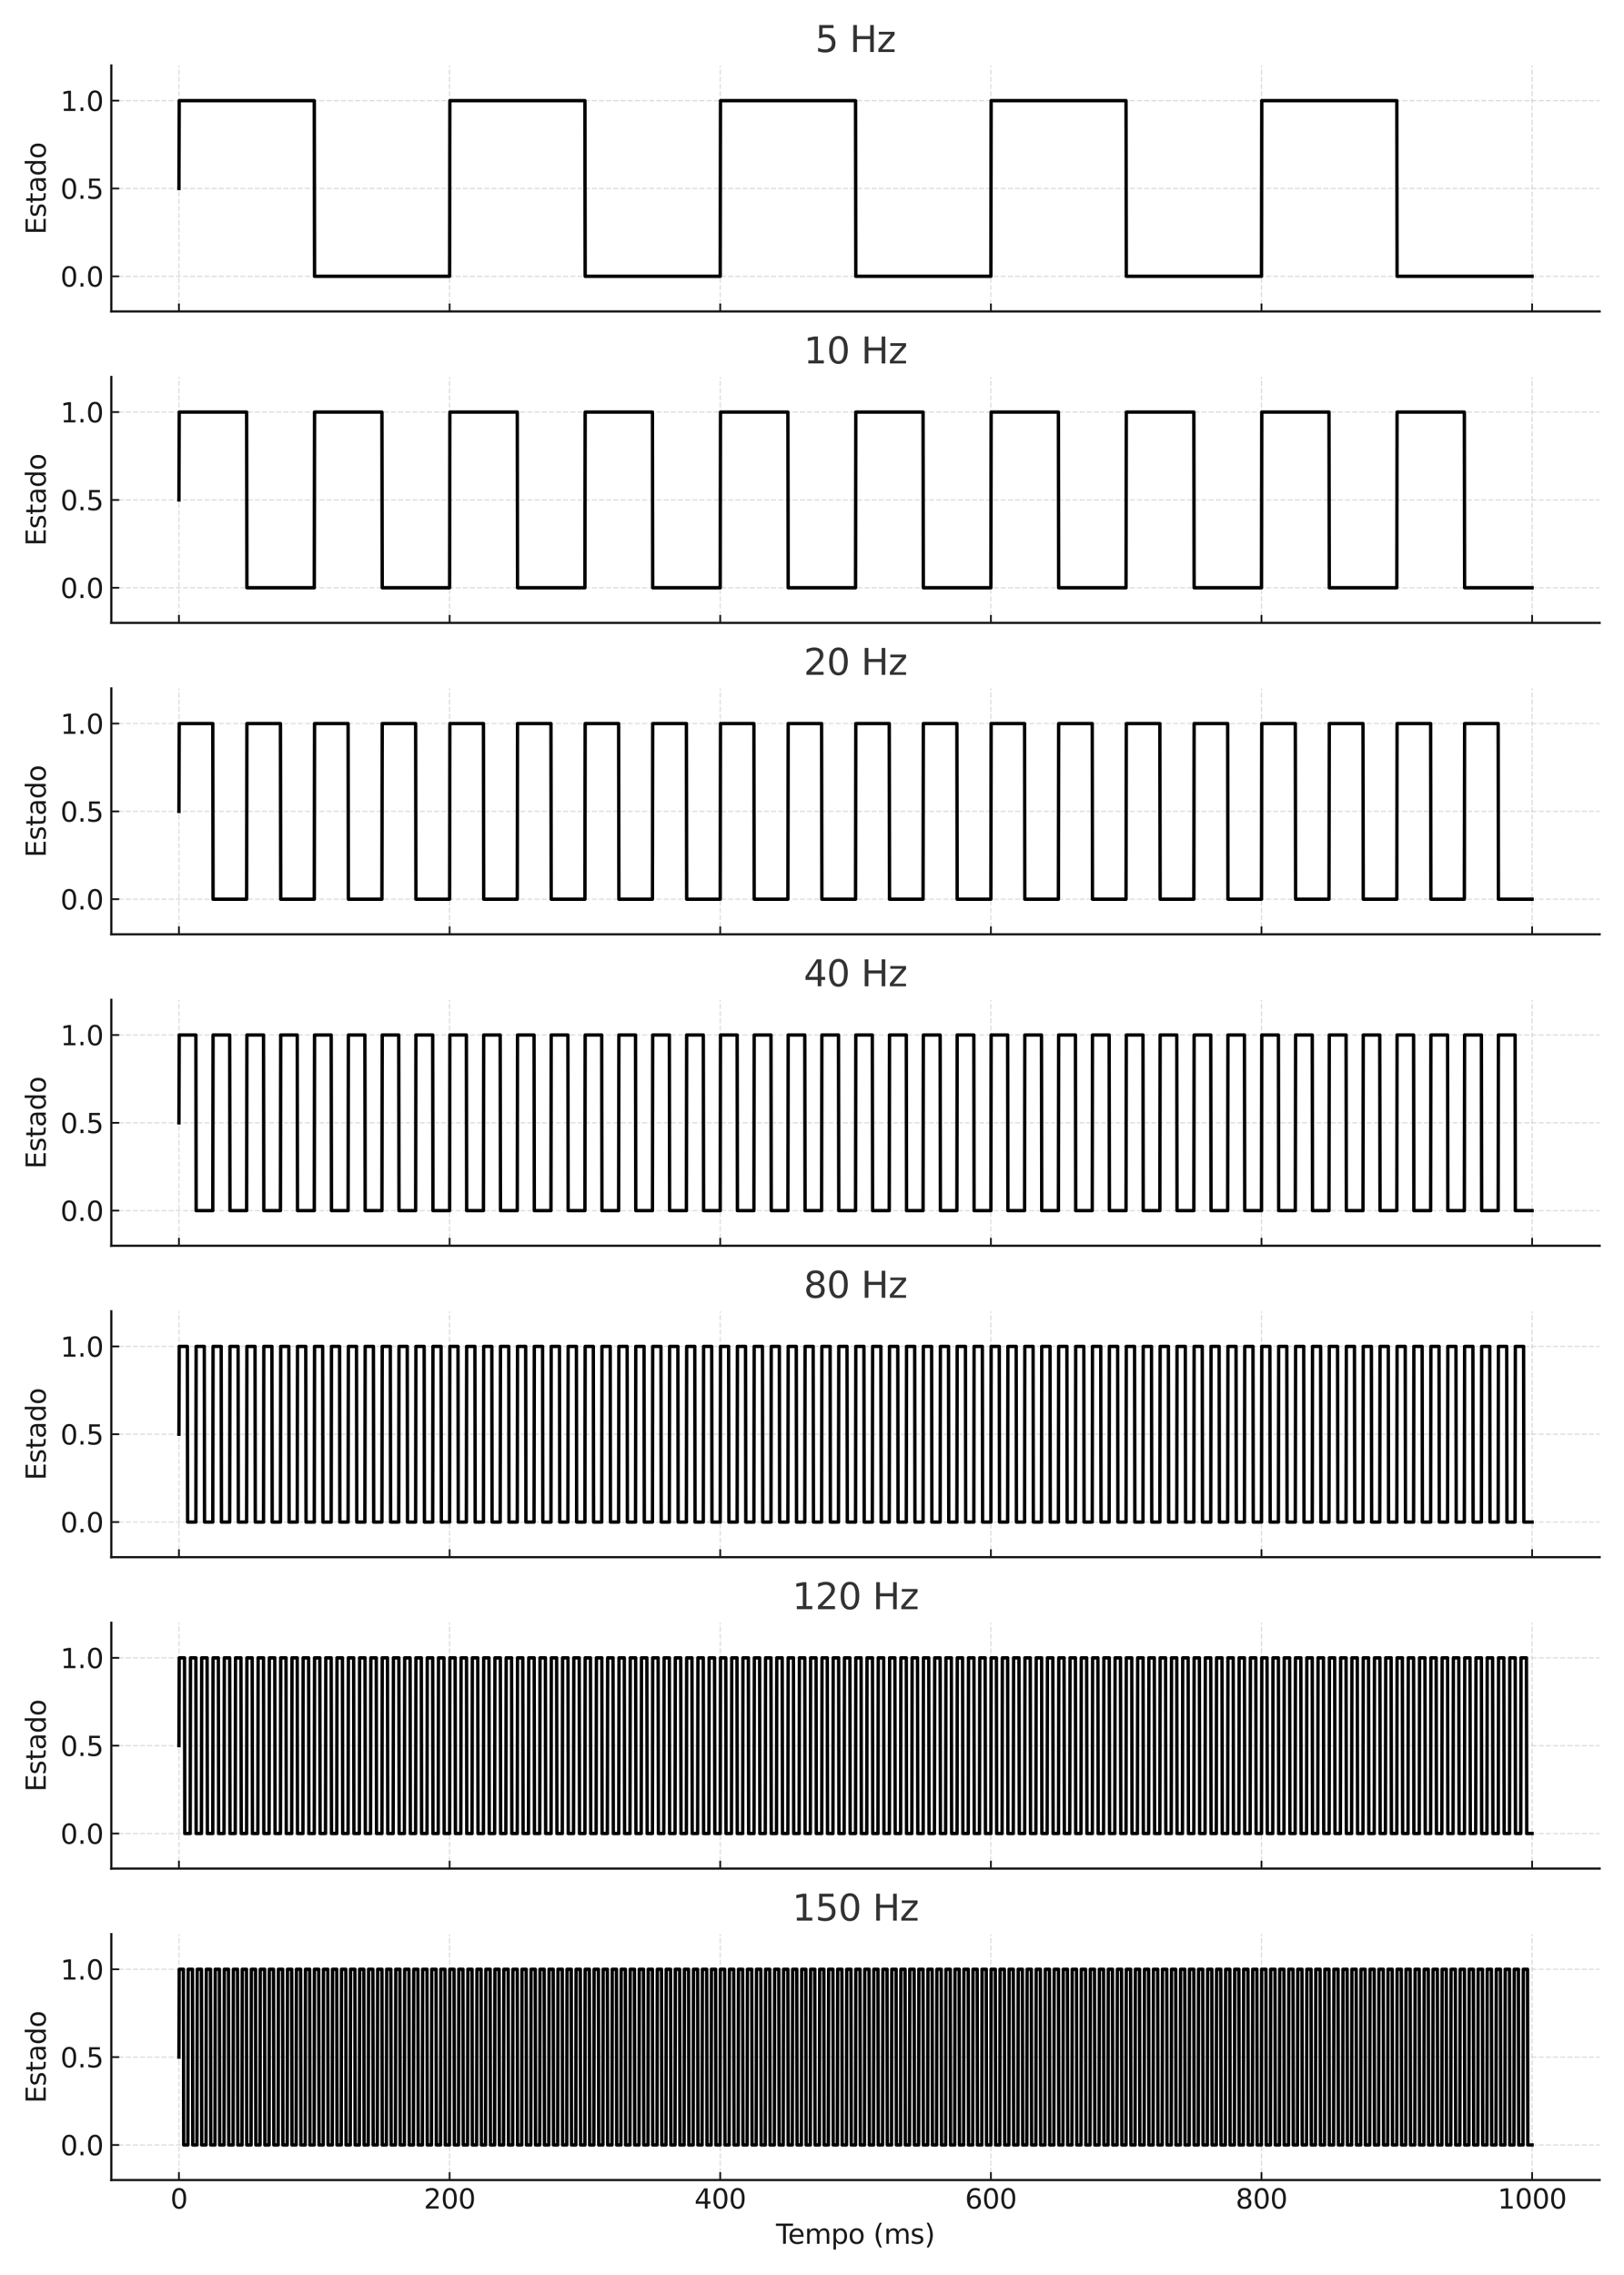 <?xml version="1.0" encoding="utf-8" standalone="no"?>
<!DOCTYPE svg PUBLIC "-//W3C//DTD SVG 1.1//EN"
  "http://www.w3.org/Graphics/SVG/1.1/DTD/svg11.dtd">
<svg xmlns:xlink="http://www.w3.org/1999/xlink" width="720pt" height="1008pt" viewBox="0 0 720 1008" xmlns="http://www.w3.org/2000/svg" version="1.1">
 <defs>
  <style type="text/css">*{stroke-linejoin: round; stroke-linecap: butt}</style>
 </defs>
 <g id="figure_1">
  <g id="patch_1">
   <path d="M 0 1008 
L 720 1008 
L 720 0 
L 0 0 
z
" style="fill: #ffffff"/>
  </g>
  <g id="axes_1">
   <g id="patch_2">
    <path d="M 49.35 137.991 
L 709.2 137.991 
L 709.2 29.04 
L 49.35 29.04 
z
" style="fill: #ffffff"/>
   </g>
   <g id="matplotlib.axis_1">
    <g id="xtick_1">
     <g id="line2d_1">
      <path d="M 79.343 137.991 
L 79.343 29.04 
" clip-path="url(#pd473ee7b63)" style="fill: none; stroke-dasharray: 2.22,0.96; stroke-dashoffset: 0; stroke: #b0b0b0; stroke-opacity: 0.4; stroke-width: 0.6"/>
     </g>
     <g id="line2d_2">
      <defs>
       <path id="m0c211d76c9" d="M 0 0 
L 0 -3.5 
" style="stroke: #1a1a1a; stroke-width: 0.8"/>
      </defs>
      <g>
       <use xlink:href="#m0c211d76c9" x="79.343" y="137.991" style="fill: #1a1a1a; stroke: #1a1a1a; stroke-width: 0.8"/>
      </g>
     </g>
    </g>
    <g id="xtick_2">
     <g id="line2d_3">
      <path d="M 199.328 137.991 
L 199.328 29.04 
" clip-path="url(#pd473ee7b63)" style="fill: none; stroke-dasharray: 2.22,0.96; stroke-dashoffset: 0; stroke: #b0b0b0; stroke-opacity: 0.4; stroke-width: 0.6"/>
     </g>
     <g id="line2d_4">
      <g>
       <use xlink:href="#m0c211d76c9" x="199.328" y="137.991" style="fill: #1a1a1a; stroke: #1a1a1a; stroke-width: 0.8"/>
      </g>
     </g>
    </g>
    <g id="xtick_3">
     <g id="line2d_5">
      <path d="M 319.313 137.991 
L 319.313 29.04 
" clip-path="url(#pd473ee7b63)" style="fill: none; stroke-dasharray: 2.22,0.96; stroke-dashoffset: 0; stroke: #b0b0b0; stroke-opacity: 0.4; stroke-width: 0.6"/>
     </g>
     <g id="line2d_6">
      <g>
       <use xlink:href="#m0c211d76c9" x="319.313" y="137.991" style="fill: #1a1a1a; stroke: #1a1a1a; stroke-width: 0.8"/>
      </g>
     </g>
    </g>
    <g id="xtick_4">
     <g id="line2d_7">
      <path d="M 439.297 137.991 
L 439.297 29.04 
" clip-path="url(#pd473ee7b63)" style="fill: none; stroke-dasharray: 2.22,0.96; stroke-dashoffset: 0; stroke: #b0b0b0; stroke-opacity: 0.4; stroke-width: 0.6"/>
     </g>
     <g id="line2d_8">
      <g>
       <use xlink:href="#m0c211d76c9" x="439.297" y="137.991" style="fill: #1a1a1a; stroke: #1a1a1a; stroke-width: 0.8"/>
      </g>
     </g>
    </g>
    <g id="xtick_5">
     <g id="line2d_9">
      <path d="M 559.282 137.991 
L 559.282 29.04 
" clip-path="url(#pd473ee7b63)" style="fill: none; stroke-dasharray: 2.22,0.96; stroke-dashoffset: 0; stroke: #b0b0b0; stroke-opacity: 0.4; stroke-width: 0.6"/>
     </g>
     <g id="line2d_10">
      <g>
       <use xlink:href="#m0c211d76c9" x="559.282" y="137.991" style="fill: #1a1a1a; stroke: #1a1a1a; stroke-width: 0.8"/>
      </g>
     </g>
    </g>
    <g id="xtick_6">
     <g id="line2d_11">
      <path d="M 679.267 137.991 
L 679.267 29.04 
" clip-path="url(#pd473ee7b63)" style="fill: none; stroke-dasharray: 2.22,0.96; stroke-dashoffset: 0; stroke: #b0b0b0; stroke-opacity: 0.4; stroke-width: 0.6"/>
     </g>
     <g id="line2d_12">
      <g>
       <use xlink:href="#m0c211d76c9" x="679.267" y="137.991" style="fill: #1a1a1a; stroke: #1a1a1a; stroke-width: 0.8"/>
      </g>
     </g>
    </g>
   </g>
   <g id="matplotlib.axis_2">
    <g id="ytick_1">
     <g id="line2d_13">
      <path d="M 49.35 122.427 
L 709.2 122.427 
" clip-path="url(#pd473ee7b63)" style="fill: none; stroke-dasharray: 2.22,0.96; stroke-dashoffset: 0; stroke: #b0b0b0; stroke-opacity: 0.4; stroke-width: 0.6"/>
     </g>
     <g id="line2d_14">
      <defs>
       <path id="md3b773ce39" d="M 0 0 
L 3.5 0 
" style="stroke: #1a1a1a; stroke-width: 0.8"/>
      </defs>
      <g>
       <use xlink:href="#md3b773ce39" x="49.35" y="122.427" style="fill: #1a1a1a; stroke: #1a1a1a; stroke-width: 0.8"/>
      </g>
     </g>
     <g id="text_1">
      <!-- 0.0 -->
      <g style="fill: #1a1a1a" transform="translate(26.766 126.986) scale(0.12 -0.12)">
       <defs>
        <path id="DejaVuSans-30" d="M 2034 4250 
Q 1547 4250 1301 3770 
Q 1056 3291 1056 2328 
Q 1056 1369 1301 889 
Q 1547 409 2034 409 
Q 2525 409 2770 889 
Q 3016 1369 3016 2328 
Q 3016 3291 2770 3770 
Q 2525 4250 2034 4250 
z
M 2034 4750 
Q 2819 4750 3233 4129 
Q 3647 3509 3647 2328 
Q 3647 1150 3233 529 
Q 2819 -91 2034 -91 
Q 1250 -91 836 529 
Q 422 1150 422 2328 
Q 422 3509 836 4129 
Q 1250 4750 2034 4750 
z
" transform="scale(0.016)"/>
        <path id="DejaVuSans-2e" d="M 684 794 
L 1344 794 
L 1344 0 
L 684 0 
L 684 794 
z
" transform="scale(0.016)"/>
       </defs>
       <use xlink:href="#DejaVuSans-30"/>
       <use xlink:href="#DejaVuSans-2e" x="63.623"/>
       <use xlink:href="#DejaVuSans-30" x="95.41"/>
      </g>
     </g>
    </g>
    <g id="ytick_2">
     <g id="line2d_15">
      <path d="M 49.35 83.516 
L 709.2 83.516 
" clip-path="url(#pd473ee7b63)" style="fill: none; stroke-dasharray: 2.22,0.96; stroke-dashoffset: 0; stroke: #b0b0b0; stroke-opacity: 0.4; stroke-width: 0.6"/>
     </g>
     <g id="line2d_16">
      <g>
       <use xlink:href="#md3b773ce39" x="49.35" y="83.516" style="fill: #1a1a1a; stroke: #1a1a1a; stroke-width: 0.8"/>
      </g>
     </g>
     <g id="text_2">
      <!-- 0.5 -->
      <g style="fill: #1a1a1a" transform="translate(26.766 88.075) scale(0.12 -0.12)">
       <defs>
        <path id="DejaVuSans-35" d="M 691 4666 
L 3169 4666 
L 3169 4134 
L 1269 4134 
L 1269 2991 
Q 1406 3038 1543 3061 
Q 1681 3084 1819 3084 
Q 2600 3084 3056 2656 
Q 3513 2228 3513 1497 
Q 3513 744 3044 326 
Q 2575 -91 1722 -91 
Q 1428 -91 1123 -41 
Q 819 9 494 109 
L 494 744 
Q 775 591 1075 516 
Q 1375 441 1709 441 
Q 2250 441 2565 725 
Q 2881 1009 2881 1497 
Q 2881 1984 2565 2268 
Q 2250 2553 1709 2553 
Q 1456 2553 1204 2497 
Q 953 2441 691 2322 
L 691 4666 
z
" transform="scale(0.016)"/>
       </defs>
       <use xlink:href="#DejaVuSans-30"/>
       <use xlink:href="#DejaVuSans-2e" x="63.623"/>
       <use xlink:href="#DejaVuSans-35" x="95.41"/>
      </g>
     </g>
    </g>
    <g id="ytick_3">
     <g id="line2d_17">
      <path d="M 49.35 44.604 
L 709.2 44.604 
" clip-path="url(#pd473ee7b63)" style="fill: none; stroke-dasharray: 2.22,0.96; stroke-dashoffset: 0; stroke: #b0b0b0; stroke-opacity: 0.4; stroke-width: 0.6"/>
     </g>
     <g id="line2d_18">
      <g>
       <use xlink:href="#md3b773ce39" x="49.35" y="44.604" style="fill: #1a1a1a; stroke: #1a1a1a; stroke-width: 0.8"/>
      </g>
     </g>
     <g id="text_3">
      <!-- 1.0 -->
      <g style="fill: #1a1a1a" transform="translate(26.766 49.164) scale(0.12 -0.12)">
       <defs>
        <path id="DejaVuSans-31" d="M 794 531 
L 1825 531 
L 1825 4091 
L 703 3866 
L 703 4441 
L 1819 4666 
L 2450 4666 
L 2450 531 
L 3481 531 
L 3481 0 
L 794 0 
L 794 531 
z
" transform="scale(0.016)"/>
       </defs>
       <use xlink:href="#DejaVuSans-31"/>
       <use xlink:href="#DejaVuSans-2e" x="63.623"/>
       <use xlink:href="#DejaVuSans-30" x="95.41"/>
      </g>
     </g>
    </g>
    <g id="text_4">
     <!-- Estado -->
     <g style="fill: #1a1a1a" transform="translate(20.271 103.942) rotate(-90) scale(0.12 -0.12)">
      <defs>
       <path id="DejaVuSans-45" d="M 628 4666 
L 3578 4666 
L 3578 4134 
L 1259 4134 
L 1259 2753 
L 3481 2753 
L 3481 2222 
L 1259 2222 
L 1259 531 
L 3634 531 
L 3634 0 
L 628 0 
L 628 4666 
z
" transform="scale(0.016)"/>
       <path id="DejaVuSans-73" d="M 2834 3397 
L 2834 2853 
Q 2591 2978 2328 3040 
Q 2066 3103 1784 3103 
Q 1356 3103 1142 2972 
Q 928 2841 928 2578 
Q 928 2378 1081 2264 
Q 1234 2150 1697 2047 
L 1894 2003 
Q 2506 1872 2764 1633 
Q 3022 1394 3022 966 
Q 3022 478 2636 193 
Q 2250 -91 1575 -91 
Q 1294 -91 989 -36 
Q 684 19 347 128 
L 347 722 
Q 666 556 975 473 
Q 1284 391 1588 391 
Q 1994 391 2212 530 
Q 2431 669 2431 922 
Q 2431 1156 2273 1281 
Q 2116 1406 1581 1522 
L 1381 1569 
Q 847 1681 609 1914 
Q 372 2147 372 2553 
Q 372 3047 722 3315 
Q 1072 3584 1716 3584 
Q 2034 3584 2315 3537 
Q 2597 3491 2834 3397 
z
" transform="scale(0.016)"/>
       <path id="DejaVuSans-74" d="M 1172 4494 
L 1172 3500 
L 2356 3500 
L 2356 3053 
L 1172 3053 
L 1172 1153 
Q 1172 725 1289 603 
Q 1406 481 1766 481 
L 2356 481 
L 2356 0 
L 1766 0 
Q 1100 0 847 248 
Q 594 497 594 1153 
L 594 3053 
L 172 3053 
L 172 3500 
L 594 3500 
L 594 4494 
L 1172 4494 
z
" transform="scale(0.016)"/>
       <path id="DejaVuSans-61" d="M 2194 1759 
Q 1497 1759 1228 1600 
Q 959 1441 959 1056 
Q 959 750 1161 570 
Q 1363 391 1709 391 
Q 2188 391 2477 730 
Q 2766 1069 2766 1631 
L 2766 1759 
L 2194 1759 
z
M 3341 1997 
L 3341 0 
L 2766 0 
L 2766 531 
Q 2569 213 2275 61 
Q 1981 -91 1556 -91 
Q 1019 -91 701 211 
Q 384 513 384 1019 
Q 384 1609 779 1909 
Q 1175 2209 1959 2209 
L 2766 2209 
L 2766 2266 
Q 2766 2663 2505 2880 
Q 2244 3097 1772 3097 
Q 1472 3097 1187 3025 
Q 903 2953 641 2809 
L 641 3341 
Q 956 3463 1253 3523 
Q 1550 3584 1831 3584 
Q 2591 3584 2966 3190 
Q 3341 2797 3341 1997 
z
" transform="scale(0.016)"/>
       <path id="DejaVuSans-64" d="M 2906 2969 
L 2906 4863 
L 3481 4863 
L 3481 0 
L 2906 0 
L 2906 525 
Q 2725 213 2448 61 
Q 2172 -91 1784 -91 
Q 1150 -91 751 415 
Q 353 922 353 1747 
Q 353 2572 751 3078 
Q 1150 3584 1784 3584 
Q 2172 3584 2448 3432 
Q 2725 3281 2906 2969 
z
M 947 1747 
Q 947 1113 1208 752 
Q 1469 391 1925 391 
Q 2381 391 2643 752 
Q 2906 1113 2906 1747 
Q 2906 2381 2643 2742 
Q 2381 3103 1925 3103 
Q 1469 3103 1208 2742 
Q 947 2381 947 1747 
z
" transform="scale(0.016)"/>
       <path id="DejaVuSans-6f" d="M 1959 3097 
Q 1497 3097 1228 2736 
Q 959 2375 959 1747 
Q 959 1119 1226 758 
Q 1494 397 1959 397 
Q 2419 397 2687 759 
Q 2956 1122 2956 1747 
Q 2956 2369 2687 2733 
Q 2419 3097 1959 3097 
z
M 1959 3584 
Q 2709 3584 3137 3096 
Q 3566 2609 3566 1747 
Q 3566 888 3137 398 
Q 2709 -91 1959 -91 
Q 1206 -91 779 398 
Q 353 888 353 1747 
Q 353 2609 779 3096 
Q 1206 3584 1959 3584 
z
" transform="scale(0.016)"/>
      </defs>
      <use xlink:href="#DejaVuSans-45"/>
      <use xlink:href="#DejaVuSans-73" x="63.184"/>
      <use xlink:href="#DejaVuSans-74" x="115.283"/>
      <use xlink:href="#DejaVuSans-61" x="154.492"/>
      <use xlink:href="#DejaVuSans-64" x="215.771"/>
      <use xlink:href="#DejaVuSans-6f" x="279.248"/>
     </g>
    </g>
   </g>
   <g id="line2d_19">
    <path d="M 79.343 83.516 
L 79.463 44.604 
L 139.336 44.604 
L 139.456 122.427 
L 199.328 122.427 
L 199.448 44.604 
L 259.32 44.604 
L 259.44 122.427 
L 319.313 122.427 
L 319.433 44.604 
L 379.305 44.604 
L 379.425 122.427 
L 439.297 122.427 
L 439.417 44.604 
L 499.23 44.604 
L 499.35 122.427 
L 559.282 122.427 
L 559.402 44.604 
L 619.274 44.604 
L 619.394 122.427 
L 679.207 122.427 
L 679.207 122.427 
" clip-path="url(#pd473ee7b63)" style="fill: none; stroke: #000000; stroke-width: 1.5; stroke-linecap: square"/>
   </g>
   <g id="patch_3">
    <path d="M 49.35 137.991 
L 49.35 29.04 
" style="fill: none; stroke: #1a1a1a; stroke-linejoin: miter; stroke-linecap: square"/>
   </g>
   <g id="patch_4">
    <path d="M 49.35 137.991 
L 709.2 137.991 
" style="fill: none; stroke: #1a1a1a; stroke-linejoin: miter; stroke-linecap: square"/>
   </g>
   <g id="text_5">
    <!-- 5 Hz -->
    <g style="fill: #333333" transform="translate(361.428 23.04) scale(0.16 -0.16)">
     <defs>
      <path id="DejaVuSans-20" transform="scale(0.016)"/>
      <path id="DejaVuSans-48" d="M 628 4666 
L 1259 4666 
L 1259 2753 
L 3553 2753 
L 3553 4666 
L 4184 4666 
L 4184 0 
L 3553 0 
L 3553 2222 
L 1259 2222 
L 1259 0 
L 628 0 
L 628 4666 
z
" transform="scale(0.016)"/>
      <path id="DejaVuSans-7a" d="M 353 3500 
L 3084 3500 
L 3084 2975 
L 922 459 
L 3084 459 
L 3084 0 
L 275 0 
L 275 525 
L 2438 3041 
L 353 3041 
L 353 3500 
z
" transform="scale(0.016)"/>
     </defs>
     <use xlink:href="#DejaVuSans-35"/>
     <use xlink:href="#DejaVuSans-20" x="63.623"/>
     <use xlink:href="#DejaVuSans-48" x="95.41"/>
     <use xlink:href="#DejaVuSans-7a" x="170.605"/>
    </g>
   </g>
  </g>
  <g id="axes_2">
   <g id="patch_5">
    <path d="M 49.35 275.983 
L 709.2 275.983 
L 709.2 167.031 
L 49.35 167.031 
z
" style="fill: #ffffff"/>
   </g>
   <g id="matplotlib.axis_3">
    <g id="xtick_7">
     <g id="line2d_20">
      <path d="M 79.343 275.983 
L 79.343 167.031 
" clip-path="url(#pda5bfcf8aa)" style="fill: none; stroke-dasharray: 2.22,0.96; stroke-dashoffset: 0; stroke: #b0b0b0; stroke-opacity: 0.4; stroke-width: 0.6"/>
     </g>
     <g id="line2d_21">
      <g>
       <use xlink:href="#m0c211d76c9" x="79.343" y="275.983" style="fill: #1a1a1a; stroke: #1a1a1a; stroke-width: 0.8"/>
      </g>
     </g>
    </g>
    <g id="xtick_8">
     <g id="line2d_22">
      <path d="M 199.328 275.983 
L 199.328 167.031 
" clip-path="url(#pda5bfcf8aa)" style="fill: none; stroke-dasharray: 2.22,0.96; stroke-dashoffset: 0; stroke: #b0b0b0; stroke-opacity: 0.4; stroke-width: 0.6"/>
     </g>
     <g id="line2d_23">
      <g>
       <use xlink:href="#m0c211d76c9" x="199.328" y="275.983" style="fill: #1a1a1a; stroke: #1a1a1a; stroke-width: 0.8"/>
      </g>
     </g>
    </g>
    <g id="xtick_9">
     <g id="line2d_24">
      <path d="M 319.313 275.983 
L 319.313 167.031 
" clip-path="url(#pda5bfcf8aa)" style="fill: none; stroke-dasharray: 2.22,0.96; stroke-dashoffset: 0; stroke: #b0b0b0; stroke-opacity: 0.4; stroke-width: 0.6"/>
     </g>
     <g id="line2d_25">
      <g>
       <use xlink:href="#m0c211d76c9" x="319.313" y="275.983" style="fill: #1a1a1a; stroke: #1a1a1a; stroke-width: 0.8"/>
      </g>
     </g>
    </g>
    <g id="xtick_10">
     <g id="line2d_26">
      <path d="M 439.297 275.983 
L 439.297 167.031 
" clip-path="url(#pda5bfcf8aa)" style="fill: none; stroke-dasharray: 2.22,0.96; stroke-dashoffset: 0; stroke: #b0b0b0; stroke-opacity: 0.4; stroke-width: 0.6"/>
     </g>
     <g id="line2d_27">
      <g>
       <use xlink:href="#m0c211d76c9" x="439.297" y="275.983" style="fill: #1a1a1a; stroke: #1a1a1a; stroke-width: 0.8"/>
      </g>
     </g>
    </g>
    <g id="xtick_11">
     <g id="line2d_28">
      <path d="M 559.282 275.983 
L 559.282 167.031 
" clip-path="url(#pda5bfcf8aa)" style="fill: none; stroke-dasharray: 2.22,0.96; stroke-dashoffset: 0; stroke: #b0b0b0; stroke-opacity: 0.4; stroke-width: 0.6"/>
     </g>
     <g id="line2d_29">
      <g>
       <use xlink:href="#m0c211d76c9" x="559.282" y="275.983" style="fill: #1a1a1a; stroke: #1a1a1a; stroke-width: 0.8"/>
      </g>
     </g>
    </g>
    <g id="xtick_12">
     <g id="line2d_30">
      <path d="M 679.267 275.983 
L 679.267 167.031 
" clip-path="url(#pda5bfcf8aa)" style="fill: none; stroke-dasharray: 2.22,0.96; stroke-dashoffset: 0; stroke: #b0b0b0; stroke-opacity: 0.4; stroke-width: 0.6"/>
     </g>
     <g id="line2d_31">
      <g>
       <use xlink:href="#m0c211d76c9" x="679.267" y="275.983" style="fill: #1a1a1a; stroke: #1a1a1a; stroke-width: 0.8"/>
      </g>
     </g>
    </g>
   </g>
   <g id="matplotlib.axis_4">
    <g id="ytick_4">
     <g id="line2d_32">
      <path d="M 49.35 260.418 
L 709.2 260.418 
" clip-path="url(#pda5bfcf8aa)" style="fill: none; stroke-dasharray: 2.22,0.96; stroke-dashoffset: 0; stroke: #b0b0b0; stroke-opacity: 0.4; stroke-width: 0.6"/>
     </g>
     <g id="line2d_33">
      <g>
       <use xlink:href="#md3b773ce39" x="49.35" y="260.418" style="fill: #1a1a1a; stroke: #1a1a1a; stroke-width: 0.8"/>
      </g>
     </g>
     <g id="text_6">
      <!-- 0.0 -->
      <g style="fill: #1a1a1a" transform="translate(26.766 264.977) scale(0.12 -0.12)">
       <use xlink:href="#DejaVuSans-30"/>
       <use xlink:href="#DejaVuSans-2e" x="63.623"/>
       <use xlink:href="#DejaVuSans-30" x="95.41"/>
      </g>
     </g>
    </g>
    <g id="ytick_5">
     <g id="line2d_34">
      <path d="M 49.35 221.507 
L 709.2 221.507 
" clip-path="url(#pda5bfcf8aa)" style="fill: none; stroke-dasharray: 2.22,0.96; stroke-dashoffset: 0; stroke: #b0b0b0; stroke-opacity: 0.4; stroke-width: 0.6"/>
     </g>
     <g id="line2d_35">
      <g>
       <use xlink:href="#md3b773ce39" x="49.35" y="221.507" style="fill: #1a1a1a; stroke: #1a1a1a; stroke-width: 0.8"/>
      </g>
     </g>
     <g id="text_7">
      <!-- 0.5 -->
      <g style="fill: #1a1a1a" transform="translate(26.766 226.066) scale(0.12 -0.12)">
       <use xlink:href="#DejaVuSans-30"/>
       <use xlink:href="#DejaVuSans-2e" x="63.623"/>
       <use xlink:href="#DejaVuSans-35" x="95.41"/>
      </g>
     </g>
    </g>
    <g id="ytick_6">
     <g id="line2d_36">
      <path d="M 49.35 182.596 
L 709.2 182.596 
" clip-path="url(#pda5bfcf8aa)" style="fill: none; stroke-dasharray: 2.22,0.96; stroke-dashoffset: 0; stroke: #b0b0b0; stroke-opacity: 0.4; stroke-width: 0.6"/>
     </g>
     <g id="line2d_37">
      <g>
       <use xlink:href="#md3b773ce39" x="49.35" y="182.596" style="fill: #1a1a1a; stroke: #1a1a1a; stroke-width: 0.8"/>
      </g>
     </g>
     <g id="text_8">
      <!-- 1.0 -->
      <g style="fill: #1a1a1a" transform="translate(26.766 187.155) scale(0.12 -0.12)">
       <use xlink:href="#DejaVuSans-31"/>
       <use xlink:href="#DejaVuSans-2e" x="63.623"/>
       <use xlink:href="#DejaVuSans-30" x="95.41"/>
      </g>
     </g>
    </g>
    <g id="text_9">
     <!-- Estado -->
     <g style="fill: #1a1a1a" transform="translate(20.271 241.933) rotate(-90) scale(0.12 -0.12)">
      <use xlink:href="#DejaVuSans-45"/>
      <use xlink:href="#DejaVuSans-73" x="63.184"/>
      <use xlink:href="#DejaVuSans-74" x="115.283"/>
      <use xlink:href="#DejaVuSans-61" x="154.492"/>
      <use xlink:href="#DejaVuSans-64" x="215.771"/>
      <use xlink:href="#DejaVuSans-6f" x="279.248"/>
     </g>
    </g>
   </g>
   <g id="line2d_38">
    <path d="M 79.343 221.507 
L 79.463 182.596 
L 109.339 182.596 
L 109.459 260.418 
L 139.336 260.418 
L 139.456 182.596 
L 169.332 182.596 
L 169.452 260.418 
L 199.328 260.418 
L 199.448 182.596 
L 229.324 182.596 
L 229.444 260.418 
L 259.32 260.418 
L 259.44 182.596 
L 289.256 182.596 
L 289.376 260.418 
L 319.313 260.418 
L 319.433 182.596 
L 349.309 182.596 
L 349.429 260.418 
L 379.305 260.418 
L 379.425 182.596 
L 409.241 182.596 
L 409.361 260.418 
L 439.297 260.418 
L 439.417 182.596 
L 469.234 182.596 
L 469.354 260.418 
L 499.23 260.418 
L 499.35 182.596 
L 529.286 182.596 
L 529.406 260.418 
L 559.282 260.418 
L 559.402 182.596 
L 589.218 182.596 
L 589.338 260.418 
L 619.274 260.418 
L 619.394 182.596 
L 649.211 182.596 
L 649.331 260.418 
L 679.207 260.418 
L 679.207 260.418 
" clip-path="url(#pda5bfcf8aa)" style="fill: none; stroke: #000000; stroke-width: 1.5; stroke-linecap: square"/>
   </g>
   <g id="patch_6">
    <path d="M 49.35 275.983 
L 49.35 167.031 
" style="fill: none; stroke: #1a1a1a; stroke-linejoin: miter; stroke-linecap: square"/>
   </g>
   <g id="patch_7">
    <path d="M 49.35 275.983 
L 709.2 275.983 
" style="fill: none; stroke: #1a1a1a; stroke-linejoin: miter; stroke-linecap: square"/>
   </g>
   <g id="text_10">
    <!-- 10 Hz -->
    <g style="fill: #333333" transform="translate(356.337 161.031) scale(0.16 -0.16)">
     <use xlink:href="#DejaVuSans-31"/>
     <use xlink:href="#DejaVuSans-30" x="63.623"/>
     <use xlink:href="#DejaVuSans-20" x="127.246"/>
     <use xlink:href="#DejaVuSans-48" x="159.033"/>
     <use xlink:href="#DejaVuSans-7a" x="234.229"/>
    </g>
   </g>
  </g>
  <g id="axes_3">
   <g id="patch_8">
    <path d="M 49.35 413.974 
L 709.2 413.974 
L 709.2 305.023 
L 49.35 305.023 
z
" style="fill: #ffffff"/>
   </g>
   <g id="matplotlib.axis_5">
    <g id="xtick_13">
     <g id="line2d_39">
      <path d="M 79.343 413.974 
L 79.343 305.023 
" clip-path="url(#p6814eb21a7)" style="fill: none; stroke-dasharray: 2.22,0.96; stroke-dashoffset: 0; stroke: #b0b0b0; stroke-opacity: 0.4; stroke-width: 0.6"/>
     </g>
     <g id="line2d_40">
      <g>
       <use xlink:href="#m0c211d76c9" x="79.343" y="413.974" style="fill: #1a1a1a; stroke: #1a1a1a; stroke-width: 0.8"/>
      </g>
     </g>
    </g>
    <g id="xtick_14">
     <g id="line2d_41">
      <path d="M 199.328 413.974 
L 199.328 305.023 
" clip-path="url(#p6814eb21a7)" style="fill: none; stroke-dasharray: 2.22,0.96; stroke-dashoffset: 0; stroke: #b0b0b0; stroke-opacity: 0.4; stroke-width: 0.6"/>
     </g>
     <g id="line2d_42">
      <g>
       <use xlink:href="#m0c211d76c9" x="199.328" y="413.974" style="fill: #1a1a1a; stroke: #1a1a1a; stroke-width: 0.8"/>
      </g>
     </g>
    </g>
    <g id="xtick_15">
     <g id="line2d_43">
      <path d="M 319.313 413.974 
L 319.313 305.023 
" clip-path="url(#p6814eb21a7)" style="fill: none; stroke-dasharray: 2.22,0.96; stroke-dashoffset: 0; stroke: #b0b0b0; stroke-opacity: 0.4; stroke-width: 0.6"/>
     </g>
     <g id="line2d_44">
      <g>
       <use xlink:href="#m0c211d76c9" x="319.313" y="413.974" style="fill: #1a1a1a; stroke: #1a1a1a; stroke-width: 0.8"/>
      </g>
     </g>
    </g>
    <g id="xtick_16">
     <g id="line2d_45">
      <path d="M 439.297 413.974 
L 439.297 305.023 
" clip-path="url(#p6814eb21a7)" style="fill: none; stroke-dasharray: 2.22,0.96; stroke-dashoffset: 0; stroke: #b0b0b0; stroke-opacity: 0.4; stroke-width: 0.6"/>
     </g>
     <g id="line2d_46">
      <g>
       <use xlink:href="#m0c211d76c9" x="439.297" y="413.974" style="fill: #1a1a1a; stroke: #1a1a1a; stroke-width: 0.8"/>
      </g>
     </g>
    </g>
    <g id="xtick_17">
     <g id="line2d_47">
      <path d="M 559.282 413.974 
L 559.282 305.023 
" clip-path="url(#p6814eb21a7)" style="fill: none; stroke-dasharray: 2.22,0.96; stroke-dashoffset: 0; stroke: #b0b0b0; stroke-opacity: 0.4; stroke-width: 0.6"/>
     </g>
     <g id="line2d_48">
      <g>
       <use xlink:href="#m0c211d76c9" x="559.282" y="413.974" style="fill: #1a1a1a; stroke: #1a1a1a; stroke-width: 0.8"/>
      </g>
     </g>
    </g>
    <g id="xtick_18">
     <g id="line2d_49">
      <path d="M 679.267 413.974 
L 679.267 305.023 
" clip-path="url(#p6814eb21a7)" style="fill: none; stroke-dasharray: 2.22,0.96; stroke-dashoffset: 0; stroke: #b0b0b0; stroke-opacity: 0.4; stroke-width: 0.6"/>
     </g>
     <g id="line2d_50">
      <g>
       <use xlink:href="#m0c211d76c9" x="679.267" y="413.974" style="fill: #1a1a1a; stroke: #1a1a1a; stroke-width: 0.8"/>
      </g>
     </g>
    </g>
   </g>
   <g id="matplotlib.axis_6">
    <g id="ytick_7">
     <g id="line2d_51">
      <path d="M 49.35 398.41 
L 709.2 398.41 
" clip-path="url(#p6814eb21a7)" style="fill: none; stroke-dasharray: 2.22,0.96; stroke-dashoffset: 0; stroke: #b0b0b0; stroke-opacity: 0.4; stroke-width: 0.6"/>
     </g>
     <g id="line2d_52">
      <g>
       <use xlink:href="#md3b773ce39" x="49.35" y="398.41" style="fill: #1a1a1a; stroke: #1a1a1a; stroke-width: 0.8"/>
      </g>
     </g>
     <g id="text_11">
      <!-- 0.0 -->
      <g style="fill: #1a1a1a" transform="translate(26.766 402.969) scale(0.12 -0.12)">
       <use xlink:href="#DejaVuSans-30"/>
       <use xlink:href="#DejaVuSans-2e" x="63.623"/>
       <use xlink:href="#DejaVuSans-30" x="95.41"/>
      </g>
     </g>
    </g>
    <g id="ytick_8">
     <g id="line2d_53">
      <path d="M 49.35 359.499 
L 709.2 359.499 
" clip-path="url(#p6814eb21a7)" style="fill: none; stroke-dasharray: 2.22,0.96; stroke-dashoffset: 0; stroke: #b0b0b0; stroke-opacity: 0.4; stroke-width: 0.6"/>
     </g>
     <g id="line2d_54">
      <g>
       <use xlink:href="#md3b773ce39" x="49.35" y="359.499" style="fill: #1a1a1a; stroke: #1a1a1a; stroke-width: 0.8"/>
      </g>
     </g>
     <g id="text_12">
      <!-- 0.5 -->
      <g style="fill: #1a1a1a" transform="translate(26.766 364.058) scale(0.12 -0.12)">
       <use xlink:href="#DejaVuSans-30"/>
       <use xlink:href="#DejaVuSans-2e" x="63.623"/>
       <use xlink:href="#DejaVuSans-35" x="95.41"/>
      </g>
     </g>
    </g>
    <g id="ytick_9">
     <g id="line2d_55">
      <path d="M 49.35 320.587 
L 709.2 320.587 
" clip-path="url(#p6814eb21a7)" style="fill: none; stroke-dasharray: 2.22,0.96; stroke-dashoffset: 0; stroke: #b0b0b0; stroke-opacity: 0.4; stroke-width: 0.6"/>
     </g>
     <g id="line2d_56">
      <g>
       <use xlink:href="#md3b773ce39" x="49.35" y="320.587" style="fill: #1a1a1a; stroke: #1a1a1a; stroke-width: 0.8"/>
      </g>
     </g>
     <g id="text_13">
      <!-- 1.0 -->
      <g style="fill: #1a1a1a" transform="translate(26.766 325.146) scale(0.12 -0.12)">
       <use xlink:href="#DejaVuSans-31"/>
       <use xlink:href="#DejaVuSans-2e" x="63.623"/>
       <use xlink:href="#DejaVuSans-30" x="95.41"/>
      </g>
     </g>
    </g>
    <g id="text_14">
     <!-- Estado -->
     <g style="fill: #1a1a1a" transform="translate(20.271 379.925) rotate(-90) scale(0.12 -0.12)">
      <use xlink:href="#DejaVuSans-45"/>
      <use xlink:href="#DejaVuSans-73" x="63.184"/>
      <use xlink:href="#DejaVuSans-74" x="115.283"/>
      <use xlink:href="#DejaVuSans-61" x="154.492"/>
      <use xlink:href="#DejaVuSans-64" x="215.771"/>
      <use xlink:href="#DejaVuSans-6f" x="279.248"/>
     </g>
    </g>
   </g>
   <g id="line2d_57">
    <path d="M 79.343 359.499 
L 79.463 320.587 
L 94.341 320.587 
L 94.461 398.41 
L 109.339 398.41 
L 109.459 320.587 
L 124.337 320.587 
L 124.457 398.41 
L 139.336 398.41 
L 139.456 320.587 
L 154.334 320.587 
L 154.454 398.41 
L 169.332 398.41 
L 169.452 320.587 
L 184.27 320.587 
L 184.39 398.41 
L 199.328 398.41 
L 199.448 320.587 
L 214.326 320.587 
L 214.446 398.41 
L 229.324 398.41 
L 229.444 320.587 
L 244.262 320.587 
L 244.382 398.41 
L 259.32 398.41 
L 259.44 320.587 
L 274.258 320.587 
L 274.378 398.41 
L 289.256 398.41 
L 289.376 320.587 
L 304.315 320.587 
L 304.435 398.41 
L 319.313 398.41 
L 319.433 320.587 
L 334.251 320.587 
L 334.371 398.41 
L 349.309 398.41 
L 349.429 320.587 
L 364.247 320.587 
L 364.367 398.41 
L 379.305 398.41 
L 379.425 320.587 
L 394.243 320.587 
L 394.363 398.41 
L 409.241 398.41 
L 409.361 320.587 
L 424.239 320.587 
L 424.359 398.41 
L 439.297 398.41 
L 439.417 320.587 
L 454.235 320.587 
L 454.355 398.41 
L 469.234 398.41 
L 469.354 320.587 
L 484.232 320.587 
L 484.352 398.41 
L 499.23 398.41 
L 499.35 320.587 
L 514.228 320.587 
L 514.348 398.41 
L 529.286 398.41 
L 529.406 320.587 
L 544.284 320.587 
L 544.404 398.41 
L 559.282 398.41 
L 559.402 320.587 
L 574.28 320.587 
L 574.4 398.41 
L 589.218 398.41 
L 589.338 320.587 
L 604.276 320.587 
L 604.396 398.41 
L 619.274 398.41 
L 619.394 320.587 
L 634.273 320.587 
L 634.393 398.41 
L 649.211 398.41 
L 649.331 320.587 
L 664.209 320.587 
L 664.329 398.41 
L 679.207 398.41 
L 679.207 398.41 
" clip-path="url(#p6814eb21a7)" style="fill: none; stroke: #000000; stroke-width: 1.5; stroke-linecap: square"/>
   </g>
   <g id="patch_9">
    <path d="M 49.35 413.974 
L 49.35 305.023 
" style="fill: none; stroke: #1a1a1a; stroke-linejoin: miter; stroke-linecap: square"/>
   </g>
   <g id="patch_10">
    <path d="M 49.35 413.974 
L 709.2 413.974 
" style="fill: none; stroke: #1a1a1a; stroke-linejoin: miter; stroke-linecap: square"/>
   </g>
   <g id="text_15">
    <!-- 20 Hz -->
    <g style="fill: #333333" transform="translate(356.337 299.023) scale(0.16 -0.16)">
     <defs>
      <path id="DejaVuSans-32" d="M 1228 531 
L 3431 531 
L 3431 0 
L 469 0 
L 469 531 
Q 828 903 1448 1529 
Q 2069 2156 2228 2338 
Q 2531 2678 2651 2914 
Q 2772 3150 2772 3378 
Q 2772 3750 2511 3984 
Q 2250 4219 1831 4219 
Q 1534 4219 1204 4116 
Q 875 4013 500 3803 
L 500 4441 
Q 881 4594 1212 4672 
Q 1544 4750 1819 4750 
Q 2544 4750 2975 4387 
Q 3406 4025 3406 3419 
Q 3406 3131 3298 2873 
Q 3191 2616 2906 2266 
Q 2828 2175 2409 1742 
Q 1991 1309 1228 531 
z
" transform="scale(0.016)"/>
     </defs>
     <use xlink:href="#DejaVuSans-32"/>
     <use xlink:href="#DejaVuSans-30" x="63.623"/>
     <use xlink:href="#DejaVuSans-20" x="127.246"/>
     <use xlink:href="#DejaVuSans-48" x="159.033"/>
     <use xlink:href="#DejaVuSans-7a" x="234.229"/>
    </g>
   </g>
  </g>
  <g id="axes_4">
   <g id="patch_11">
    <path d="M 49.35 551.966 
L 709.2 551.966 
L 709.2 443.014 
L 49.35 443.014 
z
" style="fill: #ffffff"/>
   </g>
   <g id="matplotlib.axis_7">
    <g id="xtick_19">
     <g id="line2d_58">
      <path d="M 79.343 551.966 
L 79.343 443.014 
" clip-path="url(#pc3f19342eb)" style="fill: none; stroke-dasharray: 2.22,0.96; stroke-dashoffset: 0; stroke: #b0b0b0; stroke-opacity: 0.4; stroke-width: 0.6"/>
     </g>
     <g id="line2d_59">
      <g>
       <use xlink:href="#m0c211d76c9" x="79.343" y="551.966" style="fill: #1a1a1a; stroke: #1a1a1a; stroke-width: 0.8"/>
      </g>
     </g>
    </g>
    <g id="xtick_20">
     <g id="line2d_60">
      <path d="M 199.328 551.966 
L 199.328 443.014 
" clip-path="url(#pc3f19342eb)" style="fill: none; stroke-dasharray: 2.22,0.96; stroke-dashoffset: 0; stroke: #b0b0b0; stroke-opacity: 0.4; stroke-width: 0.6"/>
     </g>
     <g id="line2d_61">
      <g>
       <use xlink:href="#m0c211d76c9" x="199.328" y="551.966" style="fill: #1a1a1a; stroke: #1a1a1a; stroke-width: 0.8"/>
      </g>
     </g>
    </g>
    <g id="xtick_21">
     <g id="line2d_62">
      <path d="M 319.313 551.966 
L 319.313 443.014 
" clip-path="url(#pc3f19342eb)" style="fill: none; stroke-dasharray: 2.22,0.96; stroke-dashoffset: 0; stroke: #b0b0b0; stroke-opacity: 0.4; stroke-width: 0.6"/>
     </g>
     <g id="line2d_63">
      <g>
       <use xlink:href="#m0c211d76c9" x="319.313" y="551.966" style="fill: #1a1a1a; stroke: #1a1a1a; stroke-width: 0.8"/>
      </g>
     </g>
    </g>
    <g id="xtick_22">
     <g id="line2d_64">
      <path d="M 439.297 551.966 
L 439.297 443.014 
" clip-path="url(#pc3f19342eb)" style="fill: none; stroke-dasharray: 2.22,0.96; stroke-dashoffset: 0; stroke: #b0b0b0; stroke-opacity: 0.4; stroke-width: 0.6"/>
     </g>
     <g id="line2d_65">
      <g>
       <use xlink:href="#m0c211d76c9" x="439.297" y="551.966" style="fill: #1a1a1a; stroke: #1a1a1a; stroke-width: 0.8"/>
      </g>
     </g>
    </g>
    <g id="xtick_23">
     <g id="line2d_66">
      <path d="M 559.282 551.966 
L 559.282 443.014 
" clip-path="url(#pc3f19342eb)" style="fill: none; stroke-dasharray: 2.22,0.96; stroke-dashoffset: 0; stroke: #b0b0b0; stroke-opacity: 0.4; stroke-width: 0.6"/>
     </g>
     <g id="line2d_67">
      <g>
       <use xlink:href="#m0c211d76c9" x="559.282" y="551.966" style="fill: #1a1a1a; stroke: #1a1a1a; stroke-width: 0.8"/>
      </g>
     </g>
    </g>
    <g id="xtick_24">
     <g id="line2d_68">
      <path d="M 679.267 551.966 
L 679.267 443.014 
" clip-path="url(#pc3f19342eb)" style="fill: none; stroke-dasharray: 2.22,0.96; stroke-dashoffset: 0; stroke: #b0b0b0; stroke-opacity: 0.4; stroke-width: 0.6"/>
     </g>
     <g id="line2d_69">
      <g>
       <use xlink:href="#m0c211d76c9" x="679.267" y="551.966" style="fill: #1a1a1a; stroke: #1a1a1a; stroke-width: 0.8"/>
      </g>
     </g>
    </g>
   </g>
   <g id="matplotlib.axis_8">
    <g id="ytick_10">
     <g id="line2d_70">
      <path d="M 49.35 536.401 
L 709.2 536.401 
" clip-path="url(#pc3f19342eb)" style="fill: none; stroke-dasharray: 2.22,0.96; stroke-dashoffset: 0; stroke: #b0b0b0; stroke-opacity: 0.4; stroke-width: 0.6"/>
     </g>
     <g id="line2d_71">
      <g>
       <use xlink:href="#md3b773ce39" x="49.35" y="536.401" style="fill: #1a1a1a; stroke: #1a1a1a; stroke-width: 0.8"/>
      </g>
     </g>
     <g id="text_16">
      <!-- 0.0 -->
      <g style="fill: #1a1a1a" transform="translate(26.766 540.96) scale(0.12 -0.12)">
       <use xlink:href="#DejaVuSans-30"/>
       <use xlink:href="#DejaVuSans-2e" x="63.623"/>
       <use xlink:href="#DejaVuSans-30" x="95.41"/>
      </g>
     </g>
    </g>
    <g id="ytick_11">
     <g id="line2d_72">
      <path d="M 49.35 497.49 
L 709.2 497.49 
" clip-path="url(#pc3f19342eb)" style="fill: none; stroke-dasharray: 2.22,0.96; stroke-dashoffset: 0; stroke: #b0b0b0; stroke-opacity: 0.4; stroke-width: 0.6"/>
     </g>
     <g id="line2d_73">
      <g>
       <use xlink:href="#md3b773ce39" x="49.35" y="497.49" style="fill: #1a1a1a; stroke: #1a1a1a; stroke-width: 0.8"/>
      </g>
     </g>
     <g id="text_17">
      <!-- 0.5 -->
      <g style="fill: #1a1a1a" transform="translate(26.766 502.049) scale(0.12 -0.12)">
       <use xlink:href="#DejaVuSans-30"/>
       <use xlink:href="#DejaVuSans-2e" x="63.623"/>
       <use xlink:href="#DejaVuSans-35" x="95.41"/>
      </g>
     </g>
    </g>
    <g id="ytick_12">
     <g id="line2d_74">
      <path d="M 49.35 458.579 
L 709.2 458.579 
" clip-path="url(#pc3f19342eb)" style="fill: none; stroke-dasharray: 2.22,0.96; stroke-dashoffset: 0; stroke: #b0b0b0; stroke-opacity: 0.4; stroke-width: 0.6"/>
     </g>
     <g id="line2d_75">
      <g>
       <use xlink:href="#md3b773ce39" x="49.35" y="458.579" style="fill: #1a1a1a; stroke: #1a1a1a; stroke-width: 0.8"/>
      </g>
     </g>
     <g id="text_18">
      <!-- 1.0 -->
      <g style="fill: #1a1a1a" transform="translate(26.766 463.138) scale(0.12 -0.12)">
       <use xlink:href="#DejaVuSans-31"/>
       <use xlink:href="#DejaVuSans-2e" x="63.623"/>
       <use xlink:href="#DejaVuSans-30" x="95.41"/>
      </g>
     </g>
    </g>
    <g id="text_19">
     <!-- Estado -->
     <g style="fill: #1a1a1a" transform="translate(20.271 517.916) rotate(-90) scale(0.12 -0.12)">
      <use xlink:href="#DejaVuSans-45"/>
      <use xlink:href="#DejaVuSans-73" x="63.184"/>
      <use xlink:href="#DejaVuSans-74" x="115.283"/>
      <use xlink:href="#DejaVuSans-61" x="154.492"/>
      <use xlink:href="#DejaVuSans-64" x="215.771"/>
      <use xlink:href="#DejaVuSans-6f" x="279.248"/>
     </g>
    </g>
   </g>
   <g id="line2d_76">
    <path d="M 79.343 497.49 
L 79.463 458.579 
L 86.842 458.579 
L 86.962 536.401 
L 94.341 536.401 
L 94.461 458.579 
L 101.84 458.579 
L 101.96 536.401 
L 109.339 536.401 
L 109.459 458.579 
L 116.838 458.579 
L 116.958 536.401 
L 124.337 536.401 
L 124.457 458.579 
L 131.777 458.579 
L 131.896 536.401 
L 139.336 536.401 
L 139.456 458.579 
L 146.835 458.579 
L 146.955 536.401 
L 154.334 536.401 
L 154.454 458.579 
L 161.773 458.579 
L 161.893 536.401 
L 169.332 536.401 
L 169.452 458.579 
L 176.771 458.579 
L 176.891 536.401 
L 184.27 536.401 
L 184.39 458.579 
L 191.829 458.579 
L 191.949 536.401 
L 199.328 536.401 
L 199.448 458.579 
L 206.767 458.579 
L 206.887 536.401 
L 214.326 536.401 
L 214.446 458.579 
L 221.765 458.579 
L 221.885 536.401 
L 229.324 536.401 
L 229.444 458.579 
L 236.763 458.579 
L 236.883 536.401 
L 244.262 536.401 
L 244.382 458.579 
L 251.761 458.579 
L 251.881 536.401 
L 259.32 536.401 
L 259.44 458.579 
L 266.759 458.579 
L 266.879 536.401 
L 274.258 536.401 
L 274.378 458.579 
L 281.757 458.579 
L 281.877 536.401 
L 289.256 536.401 
L 289.376 458.579 
L 296.756 458.579 
L 296.875 536.401 
L 304.315 536.401 
L 304.435 458.579 
L 311.814 458.579 
L 311.934 536.401 
L 319.313 536.401 
L 319.433 458.579 
L 326.812 458.579 
L 326.932 536.401 
L 334.251 536.401 
L 334.371 458.579 
L 341.81 458.579 
L 341.93 536.401 
L 349.309 536.401 
L 349.429 458.579 
L 356.808 458.579 
L 356.928 536.401 
L 364.247 536.401 
L 364.367 458.579 
L 371.746 458.579 
L 371.866 536.401 
L 379.305 536.401 
L 379.425 458.579 
L 386.744 458.579 
L 386.864 536.401 
L 394.243 536.401 
L 394.363 458.579 
L 401.802 458.579 
L 401.922 536.401 
L 409.241 536.401 
L 409.361 458.579 
L 416.8 458.579 
L 416.92 536.401 
L 424.239 536.401 
L 424.359 458.579 
L 431.738 458.579 
L 431.858 536.401 
L 439.297 536.401 
L 439.417 458.579 
L 446.736 458.579 
L 446.856 536.401 
L 454.235 536.401 
L 454.355 458.579 
L 461.735 458.579 
L 461.854 536.401 
L 469.234 536.401 
L 469.354 458.579 
L 476.793 458.579 
L 476.913 536.401 
L 484.232 536.401 
L 484.352 458.579 
L 491.731 458.579 
L 491.851 536.401 
L 499.23 536.401 
L 499.35 458.579 
L 506.729 458.579 
L 506.849 536.401 
L 514.228 536.401 
L 514.348 458.579 
L 521.727 458.579 
L 521.847 536.401 
L 529.286 536.401 
L 529.406 458.579 
L 536.785 458.579 
L 536.905 536.401 
L 544.284 536.401 
L 544.404 458.579 
L 551.723 458.579 
L 551.843 536.401 
L 559.282 536.401 
L 559.402 458.579 
L 566.781 458.579 
L 566.901 536.401 
L 574.28 536.401 
L 574.4 458.579 
L 581.779 458.579 
L 581.899 536.401 
L 589.218 536.401 
L 589.338 458.579 
L 596.777 458.579 
L 596.897 536.401 
L 604.276 536.401 
L 604.396 458.579 
L 611.715 458.579 
L 611.835 536.401 
L 619.274 536.401 
L 619.394 458.579 
L 626.714 458.579 
L 626.833 536.401 
L 634.273 536.401 
L 634.393 458.579 
L 641.772 458.579 
L 641.892 536.401 
L 649.211 536.401 
L 649.331 458.579 
L 656.77 458.579 
L 656.89 536.401 
L 664.209 536.401 
L 664.329 458.579 
L 671.708 458.579 
L 671.828 536.401 
L 679.207 536.401 
L 679.207 536.401 
" clip-path="url(#pc3f19342eb)" style="fill: none; stroke: #000000; stroke-width: 1.5; stroke-linecap: square"/>
   </g>
   <g id="patch_12">
    <path d="M 49.35 551.966 
L 49.35 443.014 
" style="fill: none; stroke: #1a1a1a; stroke-linejoin: miter; stroke-linecap: square"/>
   </g>
   <g id="patch_13">
    <path d="M 49.35 551.966 
L 709.2 551.966 
" style="fill: none; stroke: #1a1a1a; stroke-linejoin: miter; stroke-linecap: square"/>
   </g>
   <g id="text_20">
    <!-- 40 Hz -->
    <g style="fill: #333333" transform="translate(356.337 437.014) scale(0.16 -0.16)">
     <defs>
      <path id="DejaVuSans-34" d="M 2419 4116 
L 825 1625 
L 2419 1625 
L 2419 4116 
z
M 2253 4666 
L 3047 4666 
L 3047 1625 
L 3713 1625 
L 3713 1100 
L 3047 1100 
L 3047 0 
L 2419 0 
L 2419 1100 
L 313 1100 
L 313 1709 
L 2253 4666 
z
" transform="scale(0.016)"/>
     </defs>
     <use xlink:href="#DejaVuSans-34"/>
     <use xlink:href="#DejaVuSans-30" x="63.623"/>
     <use xlink:href="#DejaVuSans-20" x="127.246"/>
     <use xlink:href="#DejaVuSans-48" x="159.033"/>
     <use xlink:href="#DejaVuSans-7a" x="234.229"/>
    </g>
   </g>
  </g>
  <g id="axes_5">
   <g id="patch_14">
    <path d="M 49.35 689.957 
L 709.2 689.957 
L 709.2 581.006 
L 49.35 581.006 
z
" style="fill: #ffffff"/>
   </g>
   <g id="matplotlib.axis_9">
    <g id="xtick_25">
     <g id="line2d_77">
      <path d="M 79.343 689.957 
L 79.343 581.006 
" clip-path="url(#p6a47ce52d9)" style="fill: none; stroke-dasharray: 2.22,0.96; stroke-dashoffset: 0; stroke: #b0b0b0; stroke-opacity: 0.4; stroke-width: 0.6"/>
     </g>
     <g id="line2d_78">
      <g>
       <use xlink:href="#m0c211d76c9" x="79.343" y="689.957" style="fill: #1a1a1a; stroke: #1a1a1a; stroke-width: 0.8"/>
      </g>
     </g>
    </g>
    <g id="xtick_26">
     <g id="line2d_79">
      <path d="M 199.328 689.957 
L 199.328 581.006 
" clip-path="url(#p6a47ce52d9)" style="fill: none; stroke-dasharray: 2.22,0.96; stroke-dashoffset: 0; stroke: #b0b0b0; stroke-opacity: 0.4; stroke-width: 0.6"/>
     </g>
     <g id="line2d_80">
      <g>
       <use xlink:href="#m0c211d76c9" x="199.328" y="689.957" style="fill: #1a1a1a; stroke: #1a1a1a; stroke-width: 0.8"/>
      </g>
     </g>
    </g>
    <g id="xtick_27">
     <g id="line2d_81">
      <path d="M 319.313 689.957 
L 319.313 581.006 
" clip-path="url(#p6a47ce52d9)" style="fill: none; stroke-dasharray: 2.22,0.96; stroke-dashoffset: 0; stroke: #b0b0b0; stroke-opacity: 0.4; stroke-width: 0.6"/>
     </g>
     <g id="line2d_82">
      <g>
       <use xlink:href="#m0c211d76c9" x="319.313" y="689.957" style="fill: #1a1a1a; stroke: #1a1a1a; stroke-width: 0.8"/>
      </g>
     </g>
    </g>
    <g id="xtick_28">
     <g id="line2d_83">
      <path d="M 439.297 689.957 
L 439.297 581.006 
" clip-path="url(#p6a47ce52d9)" style="fill: none; stroke-dasharray: 2.22,0.96; stroke-dashoffset: 0; stroke: #b0b0b0; stroke-opacity: 0.4; stroke-width: 0.6"/>
     </g>
     <g id="line2d_84">
      <g>
       <use xlink:href="#m0c211d76c9" x="439.297" y="689.957" style="fill: #1a1a1a; stroke: #1a1a1a; stroke-width: 0.8"/>
      </g>
     </g>
    </g>
    <g id="xtick_29">
     <g id="line2d_85">
      <path d="M 559.282 689.957 
L 559.282 581.006 
" clip-path="url(#p6a47ce52d9)" style="fill: none; stroke-dasharray: 2.22,0.96; stroke-dashoffset: 0; stroke: #b0b0b0; stroke-opacity: 0.4; stroke-width: 0.6"/>
     </g>
     <g id="line2d_86">
      <g>
       <use xlink:href="#m0c211d76c9" x="559.282" y="689.957" style="fill: #1a1a1a; stroke: #1a1a1a; stroke-width: 0.8"/>
      </g>
     </g>
    </g>
    <g id="xtick_30">
     <g id="line2d_87">
      <path d="M 679.267 689.957 
L 679.267 581.006 
" clip-path="url(#p6a47ce52d9)" style="fill: none; stroke-dasharray: 2.22,0.96; stroke-dashoffset: 0; stroke: #b0b0b0; stroke-opacity: 0.4; stroke-width: 0.6"/>
     </g>
     <g id="line2d_88">
      <g>
       <use xlink:href="#m0c211d76c9" x="679.267" y="689.957" style="fill: #1a1a1a; stroke: #1a1a1a; stroke-width: 0.8"/>
      </g>
     </g>
    </g>
   </g>
   <g id="matplotlib.axis_10">
    <g id="ytick_13">
     <g id="line2d_89">
      <path d="M 49.35 674.393 
L 709.2 674.393 
" clip-path="url(#p6a47ce52d9)" style="fill: none; stroke-dasharray: 2.22,0.96; stroke-dashoffset: 0; stroke: #b0b0b0; stroke-opacity: 0.4; stroke-width: 0.6"/>
     </g>
     <g id="line2d_90">
      <g>
       <use xlink:href="#md3b773ce39" x="49.35" y="674.393" style="fill: #1a1a1a; stroke: #1a1a1a; stroke-width: 0.8"/>
      </g>
     </g>
     <g id="text_21">
      <!-- 0.0 -->
      <g style="fill: #1a1a1a" transform="translate(26.766 678.952) scale(0.12 -0.12)">
       <use xlink:href="#DejaVuSans-30"/>
       <use xlink:href="#DejaVuSans-2e" x="63.623"/>
       <use xlink:href="#DejaVuSans-30" x="95.41"/>
      </g>
     </g>
    </g>
    <g id="ytick_14">
     <g id="line2d_91">
      <path d="M 49.35 635.481 
L 709.2 635.481 
" clip-path="url(#p6a47ce52d9)" style="fill: none; stroke-dasharray: 2.22,0.96; stroke-dashoffset: 0; stroke: #b0b0b0; stroke-opacity: 0.4; stroke-width: 0.6"/>
     </g>
     <g id="line2d_92">
      <g>
       <use xlink:href="#md3b773ce39" x="49.35" y="635.481" style="fill: #1a1a1a; stroke: #1a1a1a; stroke-width: 0.8"/>
      </g>
     </g>
     <g id="text_22">
      <!-- 0.5 -->
      <g style="fill: #1a1a1a" transform="translate(26.766 640.04) scale(0.12 -0.12)">
       <use xlink:href="#DejaVuSans-30"/>
       <use xlink:href="#DejaVuSans-2e" x="63.623"/>
       <use xlink:href="#DejaVuSans-35" x="95.41"/>
      </g>
     </g>
    </g>
    <g id="ytick_15">
     <g id="line2d_93">
      <path d="M 49.35 596.57 
L 709.2 596.57 
" clip-path="url(#p6a47ce52d9)" style="fill: none; stroke-dasharray: 2.22,0.96; stroke-dashoffset: 0; stroke: #b0b0b0; stroke-opacity: 0.4; stroke-width: 0.6"/>
     </g>
     <g id="line2d_94">
      <g>
       <use xlink:href="#md3b773ce39" x="49.35" y="596.57" style="fill: #1a1a1a; stroke: #1a1a1a; stroke-width: 0.8"/>
      </g>
     </g>
     <g id="text_23">
      <!-- 1.0 -->
      <g style="fill: #1a1a1a" transform="translate(26.766 601.129) scale(0.12 -0.12)">
       <use xlink:href="#DejaVuSans-31"/>
       <use xlink:href="#DejaVuSans-2e" x="63.623"/>
       <use xlink:href="#DejaVuSans-30" x="95.41"/>
      </g>
     </g>
    </g>
    <g id="text_24">
     <!-- Estado -->
     <g style="fill: #1a1a1a" transform="translate(20.271 655.908) rotate(-90) scale(0.12 -0.12)">
      <use xlink:href="#DejaVuSans-45"/>
      <use xlink:href="#DejaVuSans-73" x="63.184"/>
      <use xlink:href="#DejaVuSans-74" x="115.283"/>
      <use xlink:href="#DejaVuSans-61" x="154.492"/>
      <use xlink:href="#DejaVuSans-64" x="215.771"/>
      <use xlink:href="#DejaVuSans-6f" x="279.248"/>
     </g>
    </g>
   </g>
   <g id="line2d_95">
    <path d="M 79.343 635.481 
L 79.463 596.57 
L 83.063 596.57 
L 83.183 674.393 
L 86.842 674.393 
L 86.962 596.57 
L 90.562 596.57 
L 90.682 674.393 
L 94.341 674.393 
L 94.461 596.57 
L 98.061 596.57 
L 98.181 674.393 
L 101.84 674.393 
L 101.96 596.57 
L 105.56 596.57 
L 105.68 674.393 
L 109.339 674.393 
L 109.459 596.57 
L 113.059 596.57 
L 113.179 674.393 
L 116.838 674.393 
L 116.958 596.57 
L 120.558 596.57 
L 120.678 674.393 
L 124.337 674.393 
L 124.457 596.57 
L 128.057 596.57 
L 128.177 674.393 
L 131.777 674.393 
L 131.896 596.57 
L 135.556 596.57 
L 135.676 674.393 
L 139.336 674.393 
L 139.456 596.57 
L 143.055 596.57 
L 143.175 674.393 
L 146.835 674.393 
L 146.955 596.57 
L 150.554 596.57 
L 150.674 674.393 
L 154.334 674.393 
L 154.454 596.57 
L 158.053 596.57 
L 158.173 674.393 
L 161.773 674.393 
L 161.893 596.57 
L 165.552 596.57 
L 165.672 674.393 
L 169.332 674.393 
L 169.452 596.57 
L 173.051 596.57 
L 173.171 674.393 
L 176.771 674.393 
L 176.891 596.57 
L 180.55 596.57 
L 180.67 674.393 
L 184.27 674.393 
L 184.39 596.57 
L 188.049 596.57 
L 188.169 674.393 
L 191.829 674.393 
L 191.949 596.57 
L 195.548 596.57 
L 195.668 674.393 
L 199.328 674.393 
L 199.448 596.57 
L 203.047 596.57 
L 203.167 674.393 
L 206.767 674.393 
L 206.887 596.57 
L 210.546 596.57 
L 210.666 674.393 
L 214.326 674.393 
L 214.446 596.57 
L 218.046 596.57 
L 218.166 674.393 
L 221.765 674.393 
L 221.885 596.57 
L 225.545 596.57 
L 225.665 674.393 
L 229.324 674.393 
L 229.444 596.57 
L 233.044 596.57 
L 233.164 674.393 
L 236.763 674.393 
L 236.883 596.57 
L 240.543 596.57 
L 240.663 674.393 
L 244.262 674.393 
L 244.382 596.57 
L 248.042 596.57 
L 248.162 674.393 
L 251.761 674.393 
L 251.881 596.57 
L 255.541 596.57 
L 255.661 674.393 
L 259.32 674.393 
L 259.44 596.57 
L 263.04 596.57 
L 263.16 674.393 
L 266.759 674.393 
L 266.879 596.57 
L 270.539 596.57 
L 270.659 674.393 
L 274.258 674.393 
L 274.378 596.57 
L 278.038 596.57 
L 278.158 674.393 
L 281.757 674.393 
L 281.877 596.57 
L 285.537 596.57 
L 285.657 674.393 
L 289.256 674.393 
L 289.376 596.57 
L 293.036 596.57 
L 293.156 674.393 
L 296.756 674.393 
L 296.875 596.57 
L 300.535 596.57 
L 300.655 674.393 
L 304.315 674.393 
L 304.435 596.57 
L 308.034 596.57 
L 308.154 674.393 
L 311.814 674.393 
L 311.934 596.57 
L 315.533 596.57 
L 315.653 674.393 
L 319.313 674.393 
L 319.433 596.57 
L 323.032 596.57 
L 323.152 674.393 
L 326.812 674.393 
L 326.932 596.57 
L 330.531 596.57 
L 330.651 674.393 
L 334.251 674.393 
L 334.371 596.57 
L 338.03 596.57 
L 338.15 674.393 
L 341.81 674.393 
L 341.93 596.57 
L 345.529 596.57 
L 345.649 674.393 
L 349.309 674.393 
L 349.429 596.57 
L 353.028 596.57 
L 353.148 674.393 
L 356.808 674.393 
L 356.928 596.57 
L 360.527 596.57 
L 360.647 674.393 
L 364.247 674.393 
L 364.367 596.57 
L 368.026 596.57 
L 368.146 674.393 
L 371.746 674.393 
L 371.866 596.57 
L 375.525 596.57 
L 375.645 674.393 
L 379.305 674.393 
L 379.425 596.57 
L 383.025 596.57 
L 383.145 674.393 
L 386.744 674.393 
L 386.864 596.57 
L 390.524 596.57 
L 390.644 674.393 
L 394.243 674.393 
L 394.363 596.57 
L 398.023 596.57 
L 398.143 674.393 
L 401.802 674.393 
L 401.922 596.57 
L 405.522 596.57 
L 405.642 674.393 
L 409.241 674.393 
L 409.361 596.57 
L 413.021 596.57 
L 413.141 674.393 
L 416.8 674.393 
L 416.92 596.57 
L 420.52 596.57 
L 420.64 674.393 
L 424.239 674.393 
L 424.359 596.57 
L 428.019 596.57 
L 428.139 674.393 
L 431.738 674.393 
L 431.858 596.57 
L 435.518 596.57 
L 435.638 674.393 
L 439.297 674.393 
L 439.417 596.57 
L 443.017 596.57 
L 443.137 674.393 
L 446.736 674.393 
L 446.856 596.57 
L 450.516 596.57 
L 450.636 674.393 
L 454.235 674.393 
L 454.355 596.57 
L 458.015 596.57 
L 458.135 674.393 
L 461.735 674.393 
L 461.854 596.57 
L 465.514 596.57 
L 465.634 674.393 
L 469.234 674.393 
L 469.354 596.57 
L 473.013 596.57 
L 473.133 674.393 
L 476.793 674.393 
L 476.913 596.57 
L 480.512 596.57 
L 480.632 674.393 
L 484.232 674.393 
L 484.352 596.57 
L 488.011 596.57 
L 488.131 674.393 
L 491.731 674.393 
L 491.851 596.57 
L 495.51 596.57 
L 495.63 674.393 
L 499.23 674.393 
L 499.35 596.57 
L 503.009 596.57 
L 503.129 674.393 
L 506.729 674.393 
L 506.849 596.57 
L 510.508 596.57 
L 510.628 674.393 
L 514.228 674.393 
L 514.348 596.57 
L 518.007 596.57 
L 518.127 674.393 
L 521.727 674.393 
L 521.847 596.57 
L 525.506 596.57 
L 525.626 674.393 
L 529.286 674.393 
L 529.406 596.57 
L 533.005 596.57 
L 533.125 674.393 
L 536.785 674.393 
L 536.905 596.57 
L 540.504 596.57 
L 540.624 674.393 
L 544.284 674.393 
L 544.404 596.57 
L 548.004 596.57 
L 548.124 674.393 
L 551.723 674.393 
L 551.843 596.57 
L 555.503 596.57 
L 555.623 674.393 
L 559.282 674.393 
L 559.402 596.57 
L 563.002 596.57 
L 563.122 674.393 
L 566.781 674.393 
L 566.901 596.57 
L 570.501 596.57 
L 570.621 674.393 
L 574.28 674.393 
L 574.4 596.57 
L 578 596.57 
L 578.12 674.393 
L 581.779 674.393 
L 581.899 596.57 
L 585.499 596.57 
L 585.619 674.393 
L 589.218 674.393 
L 589.338 596.57 
L 592.998 596.57 
L 593.118 674.393 
L 596.777 674.393 
L 596.897 596.57 
L 600.497 596.57 
L 600.617 674.393 
L 604.276 674.393 
L 604.396 596.57 
L 607.996 596.57 
L 608.116 674.393 
L 611.715 674.393 
L 611.835 596.57 
L 615.495 596.57 
L 615.615 674.393 
L 619.274 674.393 
L 619.394 596.57 
L 622.994 596.57 
L 623.114 674.393 
L 626.714 674.393 
L 626.833 596.57 
L 630.493 596.57 
L 630.613 674.393 
L 634.273 674.393 
L 634.393 596.57 
L 637.992 596.57 
L 638.112 674.393 
L 641.772 674.393 
L 641.892 596.57 
L 645.491 596.57 
L 645.611 674.393 
L 649.211 674.393 
L 649.331 596.57 
L 652.99 596.57 
L 653.11 674.393 
L 656.77 674.393 
L 656.89 596.57 
L 660.489 596.57 
L 660.609 674.393 
L 664.209 674.393 
L 664.329 596.57 
L 667.988 596.57 
L 668.108 674.393 
L 671.708 674.393 
L 671.828 596.57 
L 675.487 596.57 
L 675.607 674.393 
L 679.207 674.393 
L 679.207 674.393 
" clip-path="url(#p6a47ce52d9)" style="fill: none; stroke: #000000; stroke-width: 1.5; stroke-linecap: square"/>
   </g>
   <g id="patch_15">
    <path d="M 49.35 689.957 
L 49.35 581.006 
" style="fill: none; stroke: #1a1a1a; stroke-linejoin: miter; stroke-linecap: square"/>
   </g>
   <g id="patch_16">
    <path d="M 49.35 689.957 
L 709.2 689.957 
" style="fill: none; stroke: #1a1a1a; stroke-linejoin: miter; stroke-linecap: square"/>
   </g>
   <g id="text_25">
    <!-- 80 Hz -->
    <g style="fill: #333333" transform="translate(356.337 575.006) scale(0.16 -0.16)">
     <defs>
      <path id="DejaVuSans-38" d="M 2034 2216 
Q 1584 2216 1326 1975 
Q 1069 1734 1069 1313 
Q 1069 891 1326 650 
Q 1584 409 2034 409 
Q 2484 409 2743 651 
Q 3003 894 3003 1313 
Q 3003 1734 2745 1975 
Q 2488 2216 2034 2216 
z
M 1403 2484 
Q 997 2584 770 2862 
Q 544 3141 544 3541 
Q 544 4100 942 4425 
Q 1341 4750 2034 4750 
Q 2731 4750 3128 4425 
Q 3525 4100 3525 3541 
Q 3525 3141 3298 2862 
Q 3072 2584 2669 2484 
Q 3125 2378 3379 2068 
Q 3634 1759 3634 1313 
Q 3634 634 3220 271 
Q 2806 -91 2034 -91 
Q 1263 -91 848 271 
Q 434 634 434 1313 
Q 434 1759 690 2068 
Q 947 2378 1403 2484 
z
M 1172 3481 
Q 1172 3119 1398 2916 
Q 1625 2713 2034 2713 
Q 2441 2713 2670 2916 
Q 2900 3119 2900 3481 
Q 2900 3844 2670 4047 
Q 2441 4250 2034 4250 
Q 1625 4250 1398 4047 
Q 1172 3844 1172 3481 
z
" transform="scale(0.016)"/>
     </defs>
     <use xlink:href="#DejaVuSans-38"/>
     <use xlink:href="#DejaVuSans-30" x="63.623"/>
     <use xlink:href="#DejaVuSans-20" x="127.246"/>
     <use xlink:href="#DejaVuSans-48" x="159.033"/>
     <use xlink:href="#DejaVuSans-7a" x="234.229"/>
    </g>
   </g>
  </g>
  <g id="axes_6">
   <g id="patch_17">
    <path d="M 49.35 827.949 
L 709.2 827.949 
L 709.2 718.997 
L 49.35 718.997 
z
" style="fill: #ffffff"/>
   </g>
   <g id="matplotlib.axis_11">
    <g id="xtick_31">
     <g id="line2d_96">
      <path d="M 79.343 827.949 
L 79.343 718.997 
" clip-path="url(#pc5ad4395b8)" style="fill: none; stroke-dasharray: 2.22,0.96; stroke-dashoffset: 0; stroke: #b0b0b0; stroke-opacity: 0.4; stroke-width: 0.6"/>
     </g>
     <g id="line2d_97">
      <g>
       <use xlink:href="#m0c211d76c9" x="79.343" y="827.949" style="fill: #1a1a1a; stroke: #1a1a1a; stroke-width: 0.8"/>
      </g>
     </g>
    </g>
    <g id="xtick_32">
     <g id="line2d_98">
      <path d="M 199.328 827.949 
L 199.328 718.997 
" clip-path="url(#pc5ad4395b8)" style="fill: none; stroke-dasharray: 2.22,0.96; stroke-dashoffset: 0; stroke: #b0b0b0; stroke-opacity: 0.4; stroke-width: 0.6"/>
     </g>
     <g id="line2d_99">
      <g>
       <use xlink:href="#m0c211d76c9" x="199.328" y="827.949" style="fill: #1a1a1a; stroke: #1a1a1a; stroke-width: 0.8"/>
      </g>
     </g>
    </g>
    <g id="xtick_33">
     <g id="line2d_100">
      <path d="M 319.313 827.949 
L 319.313 718.997 
" clip-path="url(#pc5ad4395b8)" style="fill: none; stroke-dasharray: 2.22,0.96; stroke-dashoffset: 0; stroke: #b0b0b0; stroke-opacity: 0.4; stroke-width: 0.6"/>
     </g>
     <g id="line2d_101">
      <g>
       <use xlink:href="#m0c211d76c9" x="319.313" y="827.949" style="fill: #1a1a1a; stroke: #1a1a1a; stroke-width: 0.8"/>
      </g>
     </g>
    </g>
    <g id="xtick_34">
     <g id="line2d_102">
      <path d="M 439.297 827.949 
L 439.297 718.997 
" clip-path="url(#pc5ad4395b8)" style="fill: none; stroke-dasharray: 2.22,0.96; stroke-dashoffset: 0; stroke: #b0b0b0; stroke-opacity: 0.4; stroke-width: 0.6"/>
     </g>
     <g id="line2d_103">
      <g>
       <use xlink:href="#m0c211d76c9" x="439.297" y="827.949" style="fill: #1a1a1a; stroke: #1a1a1a; stroke-width: 0.8"/>
      </g>
     </g>
    </g>
    <g id="xtick_35">
     <g id="line2d_104">
      <path d="M 559.282 827.949 
L 559.282 718.997 
" clip-path="url(#pc5ad4395b8)" style="fill: none; stroke-dasharray: 2.22,0.96; stroke-dashoffset: 0; stroke: #b0b0b0; stroke-opacity: 0.4; stroke-width: 0.6"/>
     </g>
     <g id="line2d_105">
      <g>
       <use xlink:href="#m0c211d76c9" x="559.282" y="827.949" style="fill: #1a1a1a; stroke: #1a1a1a; stroke-width: 0.8"/>
      </g>
     </g>
    </g>
    <g id="xtick_36">
     <g id="line2d_106">
      <path d="M 679.267 827.949 
L 679.267 718.997 
" clip-path="url(#pc5ad4395b8)" style="fill: none; stroke-dasharray: 2.22,0.96; stroke-dashoffset: 0; stroke: #b0b0b0; stroke-opacity: 0.4; stroke-width: 0.6"/>
     </g>
     <g id="line2d_107">
      <g>
       <use xlink:href="#m0c211d76c9" x="679.267" y="827.949" style="fill: #1a1a1a; stroke: #1a1a1a; stroke-width: 0.8"/>
      </g>
     </g>
    </g>
   </g>
   <g id="matplotlib.axis_12">
    <g id="ytick_16">
     <g id="line2d_108">
      <path d="M 49.35 812.384 
L 709.2 812.384 
" clip-path="url(#pc5ad4395b8)" style="fill: none; stroke-dasharray: 2.22,0.96; stroke-dashoffset: 0; stroke: #b0b0b0; stroke-opacity: 0.4; stroke-width: 0.6"/>
     </g>
     <g id="line2d_109">
      <g>
       <use xlink:href="#md3b773ce39" x="49.35" y="812.384" style="fill: #1a1a1a; stroke: #1a1a1a; stroke-width: 0.8"/>
      </g>
     </g>
     <g id="text_26">
      <!-- 0.0 -->
      <g style="fill: #1a1a1a" transform="translate(26.766 816.943) scale(0.12 -0.12)">
       <use xlink:href="#DejaVuSans-30"/>
       <use xlink:href="#DejaVuSans-2e" x="63.623"/>
       <use xlink:href="#DejaVuSans-30" x="95.41"/>
      </g>
     </g>
    </g>
    <g id="ytick_17">
     <g id="line2d_110">
      <path d="M 49.35 773.473 
L 709.2 773.473 
" clip-path="url(#pc5ad4395b8)" style="fill: none; stroke-dasharray: 2.22,0.96; stroke-dashoffset: 0; stroke: #b0b0b0; stroke-opacity: 0.4; stroke-width: 0.6"/>
     </g>
     <g id="line2d_111">
      <g>
       <use xlink:href="#md3b773ce39" x="49.35" y="773.473" style="fill: #1a1a1a; stroke: #1a1a1a; stroke-width: 0.8"/>
      </g>
     </g>
     <g id="text_27">
      <!-- 0.5 -->
      <g style="fill: #1a1a1a" transform="translate(26.766 778.032) scale(0.12 -0.12)">
       <use xlink:href="#DejaVuSans-30"/>
       <use xlink:href="#DejaVuSans-2e" x="63.623"/>
       <use xlink:href="#DejaVuSans-35" x="95.41"/>
      </g>
     </g>
    </g>
    <g id="ytick_18">
     <g id="line2d_112">
      <path d="M 49.35 734.562 
L 709.2 734.562 
" clip-path="url(#pc5ad4395b8)" style="fill: none; stroke-dasharray: 2.22,0.96; stroke-dashoffset: 0; stroke: #b0b0b0; stroke-opacity: 0.4; stroke-width: 0.6"/>
     </g>
     <g id="line2d_113">
      <g>
       <use xlink:href="#md3b773ce39" x="49.35" y="734.562" style="fill: #1a1a1a; stroke: #1a1a1a; stroke-width: 0.8"/>
      </g>
     </g>
     <g id="text_28">
      <!-- 1.0 -->
      <g style="fill: #1a1a1a" transform="translate(26.766 739.121) scale(0.12 -0.12)">
       <use xlink:href="#DejaVuSans-31"/>
       <use xlink:href="#DejaVuSans-2e" x="63.623"/>
       <use xlink:href="#DejaVuSans-30" x="95.41"/>
      </g>
     </g>
    </g>
    <g id="text_29">
     <!-- Estado -->
     <g style="fill: #1a1a1a" transform="translate(20.271 793.899) rotate(-90) scale(0.12 -0.12)">
      <use xlink:href="#DejaVuSans-45"/>
      <use xlink:href="#DejaVuSans-73" x="63.184"/>
      <use xlink:href="#DejaVuSans-74" x="115.283"/>
      <use xlink:href="#DejaVuSans-61" x="154.492"/>
      <use xlink:href="#DejaVuSans-64" x="215.771"/>
      <use xlink:href="#DejaVuSans-6f" x="279.248"/>
     </g>
    </g>
   </g>
   <g id="line2d_114">
    <path d="M 79.343 773.473 
L 79.463 734.562 
L 81.803 734.562 
L 81.923 812.384 
L 84.323 812.384 
L 84.443 734.562 
L 86.842 734.562 
L 86.962 812.384 
L 89.302 812.384 
L 89.422 734.562 
L 91.822 734.562 
L 91.942 812.384 
L 94.341 812.384 
L 94.461 734.562 
L 96.801 734.562 
L 96.921 812.384 
L 99.321 812.384 
L 99.441 734.562 
L 101.84 734.562 
L 101.96 812.384 
L 104.3 812.384 
L 104.42 734.562 
L 106.82 734.562 
L 106.94 812.384 
L 109.339 812.384 
L 109.459 734.562 
L 111.799 734.562 
L 111.919 812.384 
L 114.319 812.384 
L 114.439 734.562 
L 116.838 734.562 
L 116.958 812.384 
L 119.298 812.384 
L 119.418 734.562 
L 121.818 734.562 
L 121.938 812.384 
L 124.337 812.384 
L 124.457 734.562 
L 126.797 734.562 
L 126.917 812.384 
L 129.317 812.384 
L 129.437 734.562 
L 131.777 734.562 
L 131.896 812.384 
L 134.296 812.384 
L 134.416 734.562 
L 136.816 734.562 
L 136.936 812.384 
L 139.336 812.384 
L 139.456 734.562 
L 141.795 734.562 
L 141.915 812.384 
L 144.315 812.384 
L 144.435 734.562 
L 146.835 734.562 
L 146.955 812.384 
L 149.294 812.384 
L 149.414 734.562 
L 151.814 734.562 
L 151.934 812.384 
L 154.334 812.384 
L 154.454 734.562 
L 156.793 734.562 
L 156.913 812.384 
L 159.313 812.384 
L 159.433 734.562 
L 161.833 734.562 
L 161.953 812.384 
L 164.292 812.384 
L 164.412 734.562 
L 166.812 734.562 
L 166.932 812.384 
L 169.332 812.384 
L 169.452 734.562 
L 171.791 734.562 
L 171.911 812.384 
L 174.311 812.384 
L 174.431 734.562 
L 176.831 734.562 
L 176.951 812.384 
L 179.29 812.384 
L 179.41 734.562 
L 181.81 734.562 
L 181.93 812.384 
L 184.27 812.384 
L 184.39 734.562 
L 186.79 734.562 
L 186.909 812.384 
L 189.309 812.384 
L 189.429 734.562 
L 191.829 734.562 
L 191.949 812.384 
L 194.289 812.384 
L 194.409 734.562 
L 196.808 734.562 
L 196.928 812.384 
L 199.328 812.384 
L 199.448 734.562 
L 201.788 734.562 
L 201.908 812.384 
L 204.307 812.384 
L 204.427 734.562 
L 206.827 734.562 
L 206.947 812.384 
L 209.287 812.384 
L 209.407 734.562 
L 211.806 734.562 
L 211.926 812.384 
L 214.326 812.384 
L 214.446 734.562 
L 216.786 734.562 
L 216.906 812.384 
L 219.305 812.384 
L 219.425 734.562 
L 221.825 734.562 
L 221.945 812.384 
L 224.285 812.384 
L 224.405 734.562 
L 226.804 734.562 
L 226.924 812.384 
L 229.324 812.384 
L 229.444 734.562 
L 231.784 734.562 
L 231.904 812.384 
L 234.303 812.384 
L 234.423 734.562 
L 236.823 734.562 
L 236.943 812.384 
L 239.283 812.384 
L 239.403 734.562 
L 241.803 734.562 
L 241.922 812.384 
L 244.322 812.384 
L 244.442 734.562 
L 246.782 734.562 
L 246.902 812.384 
L 249.302 812.384 
L 249.422 734.562 
L 251.821 734.562 
L 251.941 812.384 
L 254.281 812.384 
L 254.401 734.562 
L 256.801 734.562 
L 256.921 812.384 
L 259.32 812.384 
L 259.44 734.562 
L 261.78 734.562 
L 261.9 812.384 
L 264.3 812.384 
L 264.42 734.562 
L 266.819 734.562 
L 266.939 812.384 
L 269.279 812.384 
L 269.399 734.562 
L 271.799 734.562 
L 271.919 812.384 
L 274.318 812.384 
L 274.438 734.562 
L 276.778 734.562 
L 276.898 812.384 
L 279.298 812.384 
L 279.418 734.562 
L 281.817 734.562 
L 281.937 812.384 
L 284.277 812.384 
L 284.397 734.562 
L 286.797 734.562 
L 286.917 812.384 
L 289.256 812.384 
L 289.376 734.562 
L 291.776 734.562 
L 291.896 812.384 
L 294.296 812.384 
L 294.416 734.562 
L 296.756 734.562 
L 296.875 812.384 
L 299.275 812.384 
L 299.395 734.562 
L 301.795 734.562 
L 301.915 812.384 
L 304.315 812.384 
L 304.435 734.562 
L 306.774 734.562 
L 306.894 812.384 
L 309.294 812.384 
L 309.414 734.562 
L 311.814 734.562 
L 311.934 812.384 
L 314.273 812.384 
L 314.393 734.562 
L 316.793 734.562 
L 316.913 812.384 
L 319.313 812.384 
L 319.433 734.562 
L 321.772 734.562 
L 321.892 812.384 
L 324.292 812.384 
L 324.412 734.562 
L 326.752 734.562 
L 326.872 812.384 
L 329.271 812.384 
L 329.391 734.562 
L 331.791 734.562 
L 331.911 812.384 
L 334.311 812.384 
L 334.431 734.562 
L 336.77 734.562 
L 336.89 812.384 
L 339.29 812.384 
L 339.41 734.562 
L 341.81 734.562 
L 341.93 812.384 
L 344.269 812.384 
L 344.389 734.562 
L 346.789 734.562 
L 346.909 812.384 
L 349.309 812.384 
L 349.429 734.562 
L 351.769 734.562 
L 351.888 812.384 
L 354.288 812.384 
L 354.408 734.562 
L 356.808 734.562 
L 356.928 812.384 
L 359.268 812.384 
L 359.388 734.562 
L 361.787 734.562 
L 361.907 812.384 
L 364.307 812.384 
L 364.427 734.562 
L 366.767 734.562 
L 366.887 812.384 
L 369.286 812.384 
L 369.406 734.562 
L 371.806 734.562 
L 371.926 812.384 
L 374.266 812.384 
L 374.386 734.562 
L 376.785 734.562 
L 376.905 812.384 
L 379.305 812.384 
L 379.425 734.562 
L 381.765 734.562 
L 381.885 812.384 
L 384.284 812.384 
L 384.404 734.562 
L 386.804 734.562 
L 386.924 812.384 
L 389.264 812.384 
L 389.384 734.562 
L 391.783 734.562 
L 391.903 812.384 
L 394.303 812.384 
L 394.423 734.562 
L 396.763 734.562 
L 396.883 812.384 
L 399.282 812.384 
L 399.402 734.562 
L 401.802 734.562 
L 401.922 812.384 
L 404.262 812.384 
L 404.382 734.562 
L 406.781 734.562 
L 406.901 812.384 
L 409.301 812.384 
L 409.421 734.562 
L 411.761 734.562 
L 411.881 812.384 
L 414.281 812.384 
L 414.401 734.562 
L 416.8 734.562 
L 416.92 812.384 
L 419.26 812.384 
L 419.38 734.562 
L 421.78 734.562 
L 421.9 812.384 
L 424.299 812.384 
L 424.419 734.562 
L 426.759 734.562 
L 426.879 812.384 
L 429.279 812.384 
L 429.399 734.562 
L 431.798 734.562 
L 431.918 812.384 
L 434.258 812.384 
L 434.378 734.562 
L 436.778 734.562 
L 436.898 812.384 
L 439.297 812.384 
L 439.417 734.562 
L 441.757 734.562 
L 441.877 812.384 
L 444.277 812.384 
L 444.397 734.562 
L 446.736 734.562 
L 446.856 812.384 
L 449.256 812.384 
L 449.376 734.562 
L 451.776 734.562 
L 451.896 812.384 
L 454.295 812.384 
L 454.415 734.562 
L 456.755 734.562 
L 456.875 812.384 
L 459.275 812.384 
L 459.395 734.562 
L 461.794 734.562 
L 461.914 812.384 
L 464.254 812.384 
L 464.374 734.562 
L 466.774 734.562 
L 466.894 812.384 
L 469.294 812.384 
L 469.414 734.562 
L 471.753 734.562 
L 471.873 812.384 
L 474.273 812.384 
L 474.393 734.562 
L 476.793 734.562 
L 476.913 812.384 
L 479.252 812.384 
L 479.372 734.562 
L 481.772 734.562 
L 481.892 812.384 
L 484.292 812.384 
L 484.412 734.562 
L 486.751 734.562 
L 486.871 812.384 
L 489.271 812.384 
L 489.391 734.562 
L 491.791 734.562 
L 491.911 812.384 
L 494.25 812.384 
L 494.37 734.562 
L 496.77 734.562 
L 496.89 812.384 
L 499.23 812.384 
L 499.35 734.562 
L 501.749 734.562 
L 501.869 812.384 
L 504.269 812.384 
L 504.389 734.562 
L 506.789 734.562 
L 506.909 812.384 
L 509.248 812.384 
L 509.368 734.562 
L 511.768 734.562 
L 511.888 812.384 
L 514.228 812.384 
L 514.348 734.562 
L 516.747 734.562 
L 516.867 812.384 
L 519.267 812.384 
L 519.387 734.562 
L 521.727 734.562 
L 521.847 812.384 
L 524.247 812.384 
L 524.367 734.562 
L 526.766 734.562 
L 526.886 812.384 
L 529.286 812.384 
L 529.406 734.562 
L 531.746 734.562 
L 531.866 812.384 
L 534.265 812.384 
L 534.385 734.562 
L 536.785 734.562 
L 536.905 812.384 
L 539.245 812.384 
L 539.365 734.562 
L 541.764 734.562 
L 541.884 812.384 
L 544.284 812.384 
L 544.404 734.562 
L 546.744 734.562 
L 546.864 812.384 
L 549.263 812.384 
L 549.383 734.562 
L 551.723 734.562 
L 551.843 812.384 
L 554.243 812.384 
L 554.363 734.562 
L 556.762 734.562 
L 556.882 812.384 
L 559.282 812.384 
L 559.402 734.562 
L 561.742 734.562 
L 561.862 812.384 
L 564.261 812.384 
L 564.381 734.562 
L 566.781 734.562 
L 566.901 812.384 
L 569.241 812.384 
L 569.361 734.562 
L 571.76 734.562 
L 571.88 812.384 
L 574.22 812.384 
L 574.34 734.562 
L 576.74 734.562 
L 576.86 812.384 
L 579.26 812.384 
L 579.38 734.562 
L 581.779 734.562 
L 581.899 812.384 
L 584.239 812.384 
L 584.359 734.562 
L 586.759 734.562 
L 586.879 812.384 
L 589.278 812.384 
L 589.398 734.562 
L 591.738 734.562 
L 591.858 812.384 
L 594.258 812.384 
L 594.378 734.562 
L 596.777 734.562 
L 596.897 812.384 
L 599.237 812.384 
L 599.357 734.562 
L 601.757 734.562 
L 601.877 812.384 
L 604.276 812.384 
L 604.396 734.562 
L 606.736 734.562 
L 606.856 812.384 
L 609.256 812.384 
L 609.376 734.562 
L 611.775 734.562 
L 611.895 812.384 
L 614.235 812.384 
L 614.355 734.562 
L 616.755 734.562 
L 616.875 812.384 
L 619.274 812.384 
L 619.394 734.562 
L 621.734 734.562 
L 621.854 812.384 
L 624.254 812.384 
L 624.374 734.562 
L 626.714 734.562 
L 626.833 812.384 
L 629.233 812.384 
L 629.353 734.562 
L 631.753 734.562 
L 631.873 812.384 
L 634.273 812.384 
L 634.393 734.562 
L 636.732 734.562 
L 636.852 812.384 
L 639.252 812.384 
L 639.372 734.562 
L 641.772 734.562 
L 641.892 812.384 
L 644.231 812.384 
L 644.351 734.562 
L 646.751 734.562 
L 646.871 812.384 
L 649.271 812.384 
L 649.391 734.562 
L 651.73 734.562 
L 651.85 812.384 
L 654.25 812.384 
L 654.37 734.562 
L 656.77 734.562 
L 656.89 812.384 
L 659.229 812.384 
L 659.349 734.562 
L 661.749 734.562 
L 661.869 812.384 
L 664.269 812.384 
L 664.389 734.562 
L 666.728 734.562 
L 666.848 812.384 
L 669.248 812.384 
L 669.368 734.562 
L 671.768 734.562 
L 671.888 812.384 
L 674.227 812.384 
L 674.347 734.562 
L 676.747 734.562 
L 676.867 812.384 
L 679.207 812.384 
L 679.207 812.384 
" clip-path="url(#pc5ad4395b8)" style="fill: none; stroke: #000000; stroke-width: 1.5; stroke-linecap: square"/>
   </g>
   <g id="patch_18">
    <path d="M 49.35 827.949 
L 49.35 718.997 
" style="fill: none; stroke: #1a1a1a; stroke-linejoin: miter; stroke-linecap: square"/>
   </g>
   <g id="patch_19">
    <path d="M 49.35 827.949 
L 709.2 827.949 
" style="fill: none; stroke: #1a1a1a; stroke-linejoin: miter; stroke-linecap: square"/>
   </g>
   <g id="text_30">
    <!-- 120 Hz -->
    <g style="fill: #333333" transform="translate(351.248 712.997) scale(0.16 -0.16)">
     <use xlink:href="#DejaVuSans-31"/>
     <use xlink:href="#DejaVuSans-32" x="63.623"/>
     <use xlink:href="#DejaVuSans-30" x="127.246"/>
     <use xlink:href="#DejaVuSans-20" x="190.869"/>
     <use xlink:href="#DejaVuSans-48" x="222.656"/>
     <use xlink:href="#DejaVuSans-7a" x="297.852"/>
    </g>
   </g>
  </g>
  <g id="axes_7">
   <g id="patch_20">
    <path d="M 49.35 965.94 
L 709.2 965.94 
L 709.2 856.989 
L 49.35 856.989 
z
" style="fill: #ffffff"/>
   </g>
   <g id="matplotlib.axis_13">
    <g id="xtick_37">
     <g id="line2d_115">
      <path d="M 79.343 965.94 
L 79.343 856.989 
" clip-path="url(#p9f4b1157b0)" style="fill: none; stroke-dasharray: 2.22,0.96; stroke-dashoffset: 0; stroke: #b0b0b0; stroke-opacity: 0.4; stroke-width: 0.6"/>
     </g>
     <g id="line2d_116">
      <g>
       <use xlink:href="#m0c211d76c9" x="79.343" y="965.94" style="fill: #1a1a1a; stroke: #1a1a1a; stroke-width: 0.8"/>
      </g>
     </g>
     <g id="text_31">
      <!-- 0 -->
      <g style="fill: #1a1a1a" transform="translate(75.526 978.558) scale(0.12 -0.12)">
       <use xlink:href="#DejaVuSans-30"/>
      </g>
     </g>
    </g>
    <g id="xtick_38">
     <g id="line2d_117">
      <path d="M 199.328 965.94 
L 199.328 856.989 
" clip-path="url(#p9f4b1157b0)" style="fill: none; stroke-dasharray: 2.22,0.96; stroke-dashoffset: 0; stroke: #b0b0b0; stroke-opacity: 0.4; stroke-width: 0.6"/>
     </g>
     <g id="line2d_118">
      <g>
       <use xlink:href="#m0c211d76c9" x="199.328" y="965.94" style="fill: #1a1a1a; stroke: #1a1a1a; stroke-width: 0.8"/>
      </g>
     </g>
     <g id="text_32">
      <!-- 200 -->
      <g style="fill: #1a1a1a" transform="translate(187.875 978.558) scale(0.12 -0.12)">
       <use xlink:href="#DejaVuSans-32"/>
       <use xlink:href="#DejaVuSans-30" x="63.623"/>
       <use xlink:href="#DejaVuSans-30" x="127.246"/>
      </g>
     </g>
    </g>
    <g id="xtick_39">
     <g id="line2d_119">
      <path d="M 319.313 965.94 
L 319.313 856.989 
" clip-path="url(#p9f4b1157b0)" style="fill: none; stroke-dasharray: 2.22,0.96; stroke-dashoffset: 0; stroke: #b0b0b0; stroke-opacity: 0.4; stroke-width: 0.6"/>
     </g>
     <g id="line2d_120">
      <g>
       <use xlink:href="#m0c211d76c9" x="319.313" y="965.94" style="fill: #1a1a1a; stroke: #1a1a1a; stroke-width: 0.8"/>
      </g>
     </g>
     <g id="text_33">
      <!-- 400 -->
      <g style="fill: #1a1a1a" transform="translate(307.86 978.558) scale(0.12 -0.12)">
       <use xlink:href="#DejaVuSans-34"/>
       <use xlink:href="#DejaVuSans-30" x="63.623"/>
       <use xlink:href="#DejaVuSans-30" x="127.246"/>
      </g>
     </g>
    </g>
    <g id="xtick_40">
     <g id="line2d_121">
      <path d="M 439.297 965.94 
L 439.297 856.989 
" clip-path="url(#p9f4b1157b0)" style="fill: none; stroke-dasharray: 2.22,0.96; stroke-dashoffset: 0; stroke: #b0b0b0; stroke-opacity: 0.4; stroke-width: 0.6"/>
     </g>
     <g id="line2d_122">
      <g>
       <use xlink:href="#m0c211d76c9" x="439.297" y="965.94" style="fill: #1a1a1a; stroke: #1a1a1a; stroke-width: 0.8"/>
      </g>
     </g>
     <g id="text_34">
      <!-- 600 -->
      <g style="fill: #1a1a1a" transform="translate(427.845 978.558) scale(0.12 -0.12)">
       <defs>
        <path id="DejaVuSans-36" d="M 2113 2584 
Q 1688 2584 1439 2293 
Q 1191 2003 1191 1497 
Q 1191 994 1439 701 
Q 1688 409 2113 409 
Q 2538 409 2786 701 
Q 3034 994 3034 1497 
Q 3034 2003 2786 2293 
Q 2538 2584 2113 2584 
z
M 3366 4563 
L 3366 3988 
Q 3128 4100 2886 4159 
Q 2644 4219 2406 4219 
Q 1781 4219 1451 3797 
Q 1122 3375 1075 2522 
Q 1259 2794 1537 2939 
Q 1816 3084 2150 3084 
Q 2853 3084 3261 2657 
Q 3669 2231 3669 1497 
Q 3669 778 3244 343 
Q 2819 -91 2113 -91 
Q 1303 -91 875 529 
Q 447 1150 447 2328 
Q 447 3434 972 4092 
Q 1497 4750 2381 4750 
Q 2619 4750 2861 4703 
Q 3103 4656 3366 4563 
z
" transform="scale(0.016)"/>
       </defs>
       <use xlink:href="#DejaVuSans-36"/>
       <use xlink:href="#DejaVuSans-30" x="63.623"/>
       <use xlink:href="#DejaVuSans-30" x="127.246"/>
      </g>
     </g>
    </g>
    <g id="xtick_41">
     <g id="line2d_123">
      <path d="M 559.282 965.94 
L 559.282 856.989 
" clip-path="url(#p9f4b1157b0)" style="fill: none; stroke-dasharray: 2.22,0.96; stroke-dashoffset: 0; stroke: #b0b0b0; stroke-opacity: 0.4; stroke-width: 0.6"/>
     </g>
     <g id="line2d_124">
      <g>
       <use xlink:href="#m0c211d76c9" x="559.282" y="965.94" style="fill: #1a1a1a; stroke: #1a1a1a; stroke-width: 0.8"/>
      </g>
     </g>
     <g id="text_35">
      <!-- 800 -->
      <g style="fill: #1a1a1a" transform="translate(547.83 978.558) scale(0.12 -0.12)">
       <use xlink:href="#DejaVuSans-38"/>
       <use xlink:href="#DejaVuSans-30" x="63.623"/>
       <use xlink:href="#DejaVuSans-30" x="127.246"/>
      </g>
     </g>
    </g>
    <g id="xtick_42">
     <g id="line2d_125">
      <path d="M 679.267 965.94 
L 679.267 856.989 
" clip-path="url(#p9f4b1157b0)" style="fill: none; stroke-dasharray: 2.22,0.96; stroke-dashoffset: 0; stroke: #b0b0b0; stroke-opacity: 0.4; stroke-width: 0.6"/>
     </g>
     <g id="line2d_126">
      <g>
       <use xlink:href="#m0c211d76c9" x="679.267" y="965.94" style="fill: #1a1a1a; stroke: #1a1a1a; stroke-width: 0.8"/>
      </g>
     </g>
     <g id="text_36">
      <!-- 1000 -->
      <g style="fill: #1a1a1a" transform="translate(663.997 978.558) scale(0.12 -0.12)">
       <use xlink:href="#DejaVuSans-31"/>
       <use xlink:href="#DejaVuSans-30" x="63.623"/>
       <use xlink:href="#DejaVuSans-30" x="127.246"/>
       <use xlink:href="#DejaVuSans-30" x="190.869"/>
      </g>
     </g>
    </g>
    <g id="text_37">
     <!-- Tempo (ms) -->
     <g style="fill: #1a1a1a" transform="translate(344.055 994.172) scale(0.12 -0.12)">
      <defs>
       <path id="DejaVuSans-54" d="M -19 4666 
L 3928 4666 
L 3928 4134 
L 2272 4134 
L 2272 0 
L 1638 0 
L 1638 4134 
L -19 4134 
L -19 4666 
z
" transform="scale(0.016)"/>
       <path id="DejaVuSans-65" d="M 3597 1894 
L 3597 1613 
L 953 1613 
Q 991 1019 1311 708 
Q 1631 397 2203 397 
Q 2534 397 2845 478 
Q 3156 559 3463 722 
L 3463 178 
Q 3153 47 2828 -22 
Q 2503 -91 2169 -91 
Q 1331 -91 842 396 
Q 353 884 353 1716 
Q 353 2575 817 3079 
Q 1281 3584 2069 3584 
Q 2775 3584 3186 3129 
Q 3597 2675 3597 1894 
z
M 3022 2063 
Q 3016 2534 2758 2815 
Q 2500 3097 2075 3097 
Q 1594 3097 1305 2825 
Q 1016 2553 972 2059 
L 3022 2063 
z
" transform="scale(0.016)"/>
       <path id="DejaVuSans-6d" d="M 3328 2828 
Q 3544 3216 3844 3400 
Q 4144 3584 4550 3584 
Q 5097 3584 5394 3201 
Q 5691 2819 5691 2113 
L 5691 0 
L 5113 0 
L 5113 2094 
Q 5113 2597 4934 2840 
Q 4756 3084 4391 3084 
Q 3944 3084 3684 2787 
Q 3425 2491 3425 1978 
L 3425 0 
L 2847 0 
L 2847 2094 
Q 2847 2600 2669 2842 
Q 2491 3084 2119 3084 
Q 1678 3084 1418 2786 
Q 1159 2488 1159 1978 
L 1159 0 
L 581 0 
L 581 3500 
L 1159 3500 
L 1159 2956 
Q 1356 3278 1631 3431 
Q 1906 3584 2284 3584 
Q 2666 3584 2933 3390 
Q 3200 3197 3328 2828 
z
" transform="scale(0.016)"/>
       <path id="DejaVuSans-70" d="M 1159 525 
L 1159 -1331 
L 581 -1331 
L 581 3500 
L 1159 3500 
L 1159 2969 
Q 1341 3281 1617 3432 
Q 1894 3584 2278 3584 
Q 2916 3584 3314 3078 
Q 3713 2572 3713 1747 
Q 3713 922 3314 415 
Q 2916 -91 2278 -91 
Q 1894 -91 1617 61 
Q 1341 213 1159 525 
z
M 3116 1747 
Q 3116 2381 2855 2742 
Q 2594 3103 2138 3103 
Q 1681 3103 1420 2742 
Q 1159 2381 1159 1747 
Q 1159 1113 1420 752 
Q 1681 391 2138 391 
Q 2594 391 2855 752 
Q 3116 1113 3116 1747 
z
" transform="scale(0.016)"/>
       <path id="DejaVuSans-28" d="M 1984 4856 
Q 1566 4138 1362 3434 
Q 1159 2731 1159 2009 
Q 1159 1288 1364 580 
Q 1569 -128 1984 -844 
L 1484 -844 
Q 1016 -109 783 600 
Q 550 1309 550 2009 
Q 550 2706 781 3412 
Q 1013 4119 1484 4856 
L 1984 4856 
z
" transform="scale(0.016)"/>
       <path id="DejaVuSans-29" d="M 513 4856 
L 1013 4856 
Q 1481 4119 1714 3412 
Q 1947 2706 1947 2009 
Q 1947 1309 1714 600 
Q 1481 -109 1013 -844 
L 513 -844 
Q 928 -128 1133 580 
Q 1338 1288 1338 2009 
Q 1338 2731 1133 3434 
Q 928 4138 513 4856 
z
" transform="scale(0.016)"/>
      </defs>
      <use xlink:href="#DejaVuSans-54"/>
      <use xlink:href="#DejaVuSans-65" x="44.084"/>
      <use xlink:href="#DejaVuSans-6d" x="105.607"/>
      <use xlink:href="#DejaVuSans-70" x="203.02"/>
      <use xlink:href="#DejaVuSans-6f" x="266.496"/>
      <use xlink:href="#DejaVuSans-20" x="327.678"/>
      <use xlink:href="#DejaVuSans-28" x="359.465"/>
      <use xlink:href="#DejaVuSans-6d" x="398.479"/>
      <use xlink:href="#DejaVuSans-73" x="495.891"/>
      <use xlink:href="#DejaVuSans-29" x="547.99"/>
     </g>
    </g>
   </g>
   <g id="matplotlib.axis_14">
    <g id="ytick_19">
     <g id="line2d_127">
      <path d="M 49.35 950.376 
L 709.2 950.376 
" clip-path="url(#p9f4b1157b0)" style="fill: none; stroke-dasharray: 2.22,0.96; stroke-dashoffset: 0; stroke: #b0b0b0; stroke-opacity: 0.4; stroke-width: 0.6"/>
     </g>
     <g id="line2d_128">
      <g>
       <use xlink:href="#md3b773ce39" x="49.35" y="950.376" style="fill: #1a1a1a; stroke: #1a1a1a; stroke-width: 0.8"/>
      </g>
     </g>
     <g id="text_38">
      <!-- 0.0 -->
      <g style="fill: #1a1a1a" transform="translate(26.766 954.935) scale(0.12 -0.12)">
       <use xlink:href="#DejaVuSans-30"/>
       <use xlink:href="#DejaVuSans-2e" x="63.623"/>
       <use xlink:href="#DejaVuSans-30" x="95.41"/>
      </g>
     </g>
    </g>
    <g id="ytick_20">
     <g id="line2d_129">
      <path d="M 49.35 911.464 
L 709.2 911.464 
" clip-path="url(#p9f4b1157b0)" style="fill: none; stroke-dasharray: 2.22,0.96; stroke-dashoffset: 0; stroke: #b0b0b0; stroke-opacity: 0.4; stroke-width: 0.6"/>
     </g>
     <g id="line2d_130">
      <g>
       <use xlink:href="#md3b773ce39" x="49.35" y="911.464" style="fill: #1a1a1a; stroke: #1a1a1a; stroke-width: 0.8"/>
      </g>
     </g>
     <g id="text_39">
      <!-- 0.5 -->
      <g style="fill: #1a1a1a" transform="translate(26.766 916.023) scale(0.12 -0.12)">
       <use xlink:href="#DejaVuSans-30"/>
       <use xlink:href="#DejaVuSans-2e" x="63.623"/>
       <use xlink:href="#DejaVuSans-35" x="95.41"/>
      </g>
     </g>
    </g>
    <g id="ytick_21">
     <g id="line2d_131">
      <path d="M 49.35 872.553 
L 709.2 872.553 
" clip-path="url(#p9f4b1157b0)" style="fill: none; stroke-dasharray: 2.22,0.96; stroke-dashoffset: 0; stroke: #b0b0b0; stroke-opacity: 0.4; stroke-width: 0.6"/>
     </g>
     <g id="line2d_132">
      <g>
       <use xlink:href="#md3b773ce39" x="49.35" y="872.553" style="fill: #1a1a1a; stroke: #1a1a1a; stroke-width: 0.8"/>
      </g>
     </g>
     <g id="text_40">
      <!-- 1.0 -->
      <g style="fill: #1a1a1a" transform="translate(26.766 877.112) scale(0.12 -0.12)">
       <use xlink:href="#DejaVuSans-31"/>
       <use xlink:href="#DejaVuSans-2e" x="63.623"/>
       <use xlink:href="#DejaVuSans-30" x="95.41"/>
      </g>
     </g>
    </g>
    <g id="text_41">
     <!-- Estado -->
     <g style="fill: #1a1a1a" transform="translate(20.271 931.891) rotate(-90) scale(0.12 -0.12)">
      <use xlink:href="#DejaVuSans-45"/>
      <use xlink:href="#DejaVuSans-73" x="63.184"/>
      <use xlink:href="#DejaVuSans-74" x="115.283"/>
      <use xlink:href="#DejaVuSans-61" x="154.492"/>
      <use xlink:href="#DejaVuSans-64" x="215.771"/>
      <use xlink:href="#DejaVuSans-6f" x="279.248"/>
     </g>
    </g>
   </g>
   <g id="line2d_133">
    <path d="M 79.343 911.464 
L 79.463 872.553 
L 81.323 872.553 
L 81.443 950.376 
L 83.303 950.376 
L 83.423 872.553 
L 85.342 872.553 
L 85.462 950.376 
L 87.322 950.376 
L 87.442 872.553 
L 89.302 872.553 
L 89.422 950.376 
L 91.342 950.376 
L 91.462 872.553 
L 93.321 872.553 
L 93.441 950.376 
L 95.301 950.376 
L 95.421 872.553 
L 97.281 872.553 
L 97.401 950.376 
L 99.321 950.376 
L 99.441 872.553 
L 101.3 872.553 
L 101.42 950.376 
L 103.34 950.376 
L 103.46 872.553 
L 105.32 872.553 
L 105.44 950.376 
L 107.3 950.376 
L 107.42 872.553 
L 109.279 872.553 
L 109.399 950.376 
L 111.319 950.376 
L 111.439 872.553 
L 113.299 872.553 
L 113.419 950.376 
L 115.279 950.376 
L 115.399 872.553 
L 117.318 872.553 
L 117.438 950.376 
L 119.298 950.376 
L 119.418 872.553 
L 121.278 872.553 
L 121.398 950.376 
L 123.318 950.376 
L 123.438 872.553 
L 125.297 872.553 
L 125.417 950.376 
L 127.337 950.376 
L 127.457 872.553 
L 129.317 872.553 
L 129.437 950.376 
L 131.297 950.376 
L 131.417 872.553 
L 133.276 872.553 
L 133.396 950.376 
L 135.316 950.376 
L 135.436 872.553 
L 137.296 872.553 
L 137.416 950.376 
L 139.276 950.376 
L 139.396 872.553 
L 141.315 872.553 
L 141.435 950.376 
L 143.295 950.376 
L 143.415 872.553 
L 145.335 872.553 
L 145.455 950.376 
L 147.315 950.376 
L 147.435 872.553 
L 149.294 872.553 
L 149.414 950.376 
L 151.274 950.376 
L 151.394 872.553 
L 153.314 872.553 
L 153.434 950.376 
L 155.294 950.376 
L 155.413 872.553 
L 157.333 872.553 
L 157.453 950.376 
L 159.313 950.376 
L 159.433 872.553 
L 161.293 872.553 
L 161.413 950.376 
L 163.272 950.376 
L 163.392 872.553 
L 165.312 872.553 
L 165.432 950.376 
L 167.292 950.376 
L 167.412 872.553 
L 169.332 872.553 
L 169.452 950.376 
L 171.311 950.376 
L 171.431 872.553 
L 173.291 872.553 
L 173.411 950.376 
L 175.331 950.376 
L 175.451 872.553 
L 177.311 872.553 
L 177.431 950.376 
L 179.29 950.376 
L 179.41 872.553 
L 181.33 872.553 
L 181.45 950.376 
L 183.31 950.376 
L 183.43 872.553 
L 185.29 872.553 
L 185.41 950.376 
L 187.269 950.376 
L 187.389 872.553 
L 189.309 872.553 
L 189.429 950.376 
L 191.289 950.376 
L 191.409 872.553 
L 193.329 872.553 
L 193.449 950.376 
L 195.308 950.376 
L 195.428 872.553 
L 197.288 872.553 
L 197.408 950.376 
L 199.268 950.376 
L 199.388 872.553 
L 201.308 872.553 
L 201.428 950.376 
L 203.287 950.376 
L 203.407 872.553 
L 205.267 872.553 
L 205.387 950.376 
L 207.307 950.376 
L 207.427 872.553 
L 209.287 872.553 
L 209.407 950.376 
L 211.326 950.376 
L 211.446 872.553 
L 213.306 872.553 
L 213.426 950.376 
L 215.286 950.376 
L 215.406 872.553 
L 217.326 872.553 
L 217.446 950.376 
L 219.305 950.376 
L 219.425 872.553 
L 221.285 872.553 
L 221.405 950.376 
L 223.265 950.376 
L 223.385 872.553 
L 225.305 872.553 
L 225.425 950.376 
L 227.284 950.376 
L 227.404 872.553 
L 229.324 872.553 
L 229.444 950.376 
L 231.304 950.376 
L 231.424 872.553 
L 233.284 872.553 
L 233.404 950.376 
L 235.323 950.376 
L 235.443 872.553 
L 237.303 872.553 
L 237.423 950.376 
L 239.283 950.376 
L 239.403 872.553 
L 241.263 872.553 
L 241.383 950.376 
L 243.302 950.376 
L 243.422 872.553 
L 245.282 872.553 
L 245.402 950.376 
L 247.262 950.376 
L 247.382 872.553 
L 249.302 872.553 
L 249.422 950.376 
L 251.281 950.376 
L 251.401 872.553 
L 253.261 872.553 
L 253.381 950.376 
L 255.301 950.376 
L 255.421 872.553 
L 257.281 872.553 
L 257.401 950.376 
L 259.32 950.376 
L 259.44 872.553 
L 261.3 872.553 
L 261.42 950.376 
L 263.28 950.376 
L 263.4 872.553 
L 265.32 872.553 
L 265.439 950.376 
L 267.299 950.376 
L 267.419 872.553 
L 269.279 872.553 
L 269.399 950.376 
L 271.319 950.376 
L 271.439 872.553 
L 273.298 872.553 
L 273.418 950.376 
L 275.278 950.376 
L 275.398 872.553 
L 277.258 872.553 
L 277.378 950.376 
L 279.298 950.376 
L 279.418 872.553 
L 281.277 872.553 
L 281.397 950.376 
L 283.317 950.376 
L 283.437 872.553 
L 285.297 872.553 
L 285.417 950.376 
L 287.277 950.376 
L 287.397 872.553 
L 289.256 872.553 
L 289.376 950.376 
L 291.296 950.376 
L 291.416 872.553 
L 293.276 872.553 
L 293.396 950.376 
L 295.256 950.376 
L 295.376 872.553 
L 297.295 872.553 
L 297.415 950.376 
L 299.275 950.376 
L 299.395 872.553 
L 301.315 872.553 
L 301.435 950.376 
L 303.295 950.376 
L 303.415 872.553 
L 305.274 872.553 
L 305.394 950.376 
L 307.314 950.376 
L 307.434 872.553 
L 309.294 872.553 
L 309.414 950.376 
L 311.274 950.376 
L 311.394 872.553 
L 313.313 872.553 
L 313.433 950.376 
L 315.293 950.376 
L 315.413 872.553 
L 317.273 872.553 
L 317.393 950.376 
L 319.253 950.376 
L 319.373 872.553 
L 321.292 872.553 
L 321.412 950.376 
L 323.272 950.376 
L 323.392 872.553 
L 325.312 872.553 
L 325.432 950.376 
L 327.292 950.376 
L 327.412 872.553 
L 329.271 872.553 
L 329.391 950.376 
L 331.251 950.376 
L 331.371 872.553 
L 333.291 872.553 
L 333.411 950.376 
L 335.271 950.376 
L 335.391 872.553 
L 337.31 872.553 
L 337.43 950.376 
L 339.29 950.376 
L 339.41 872.553 
L 341.27 872.553 
L 341.39 950.376 
L 343.31 950.376 
L 343.43 872.553 
L 345.289 872.553 
L 345.409 950.376 
L 347.269 950.376 
L 347.389 872.553 
L 349.309 872.553 
L 349.429 950.376 
L 351.289 950.376 
L 351.409 872.553 
L 353.268 872.553 
L 353.388 950.376 
L 355.308 950.376 
L 355.428 872.553 
L 357.288 872.553 
L 357.408 950.376 
L 359.268 950.376 
L 359.388 872.553 
L 361.247 872.553 
L 361.367 950.376 
L 363.287 950.376 
L 363.407 872.553 
L 365.267 872.553 
L 365.387 950.376 
L 367.247 950.376 
L 367.367 872.553 
L 369.286 872.553 
L 369.406 950.376 
L 371.266 950.376 
L 371.386 872.553 
L 373.246 872.553 
L 373.366 950.376 
L 375.286 950.376 
L 375.405 872.553 
L 377.265 872.553 
L 377.385 950.376 
L 379.305 950.376 
L 379.425 872.553 
L 381.285 872.553 
L 381.405 950.376 
L 383.264 950.376 
L 383.384 872.553 
L 385.304 872.553 
L 385.424 950.376 
L 387.284 950.376 
L 387.404 872.553 
L 389.264 872.553 
L 389.384 950.376 
L 391.303 950.376 
L 391.423 872.553 
L 393.283 872.553 
L 393.403 950.376 
L 395.263 950.376 
L 395.383 872.553 
L 397.303 872.553 
L 397.423 950.376 
L 399.282 950.376 
L 399.402 872.553 
L 401.262 872.553 
L 401.382 950.376 
L 403.242 950.376 
L 403.362 872.553 
L 405.282 872.553 
L 405.402 950.376 
L 407.261 950.376 
L 407.381 872.553 
L 409.241 872.553 
L 409.361 950.376 
L 411.281 950.376 
L 411.401 872.553 
L 413.261 872.553 
L 413.381 950.376 
L 415.24 950.376 
L 415.36 872.553 
L 417.28 872.553 
L 417.4 950.376 
L 419.26 950.376 
L 419.38 872.553 
L 421.3 872.553 
L 421.42 950.376 
L 423.279 950.376 
L 423.399 872.553 
L 425.259 872.553 
L 425.379 950.376 
L 427.239 950.376 
L 427.359 872.553 
L 429.279 872.553 
L 429.399 950.376 
L 431.258 950.376 
L 431.378 872.553 
L 433.238 872.553 
L 433.358 950.376 
L 435.278 950.376 
L 435.398 872.553 
L 437.258 872.553 
L 437.378 950.376 
L 439.297 950.376 
L 439.417 872.553 
L 441.277 872.553 
L 441.397 950.376 
L 443.257 950.376 
L 443.377 872.553 
L 445.297 872.553 
L 445.417 950.376 
L 447.276 950.376 
L 447.396 872.553 
L 449.256 872.553 
L 449.376 950.376 
L 451.296 950.376 
L 451.416 872.553 
L 453.276 872.553 
L 453.396 950.376 
L 455.255 950.376 
L 455.375 872.553 
L 457.235 872.553 
L 457.355 950.376 
L 459.275 950.376 
L 459.395 872.553 
L 461.255 872.553 
L 461.375 950.376 
L 463.294 950.376 
L 463.414 872.553 
L 465.274 872.553 
L 465.394 950.376 
L 467.254 950.376 
L 467.374 872.553 
L 469.294 872.553 
L 469.414 950.376 
L 471.273 950.376 
L 471.393 872.553 
L 473.253 872.553 
L 473.373 950.376 
L 475.233 950.376 
L 475.353 872.553 
L 477.273 872.553 
L 477.393 950.376 
L 479.252 950.376 
L 479.372 872.553 
L 481.292 872.553 
L 481.412 950.376 
L 483.272 950.376 
L 483.392 872.553 
L 485.252 872.553 
L 485.371 950.376 
L 487.291 950.376 
L 487.411 872.553 
L 489.271 872.553 
L 489.391 950.376 
L 491.251 950.376 
L 491.371 872.553 
L 493.23 872.553 
L 493.35 950.376 
L 495.27 950.376 
L 495.39 872.553 
L 497.25 872.553 
L 497.37 950.376 
L 499.23 950.376 
L 499.35 872.553 
L 501.269 872.553 
L 501.389 950.376 
L 503.249 950.376 
L 503.369 872.553 
L 505.229 872.553 
L 505.349 950.376 
L 507.269 950.376 
L 507.389 872.553 
L 509.248 872.553 
L 509.368 950.376 
L 511.228 950.376 
L 511.348 872.553 
L 513.268 872.553 
L 513.388 950.376 
L 515.248 950.376 
L 515.368 872.553 
L 517.287 872.553 
L 517.407 950.376 
L 519.267 950.376 
L 519.387 872.553 
L 521.247 872.553 
L 521.367 950.376 
L 523.287 950.376 
L 523.407 872.553 
L 525.266 872.553 
L 525.386 950.376 
L 527.246 950.376 
L 527.366 872.553 
L 529.286 872.553 
L 529.406 950.376 
L 531.266 950.376 
L 531.386 872.553 
L 533.245 872.553 
L 533.365 950.376 
L 535.285 950.376 
L 535.405 872.553 
L 537.265 872.553 
L 537.385 950.376 
L 539.245 950.376 
L 539.365 872.553 
L 541.224 872.553 
L 541.344 950.376 
L 543.264 950.376 
L 543.384 872.553 
L 545.244 872.553 
L 545.364 950.376 
L 547.284 950.376 
L 547.404 872.553 
L 549.263 872.553 
L 549.383 950.376 
L 551.243 950.376 
L 551.363 872.553 
L 553.283 872.553 
L 553.403 950.376 
L 555.263 950.376 
L 555.383 872.553 
L 557.242 872.553 
L 557.362 950.376 
L 559.222 950.376 
L 559.342 872.553 
L 561.262 872.553 
L 561.382 950.376 
L 563.242 950.376 
L 563.362 872.553 
L 565.281 872.553 
L 565.401 950.376 
L 567.261 950.376 
L 567.381 872.553 
L 569.241 872.553 
L 569.361 950.376 
L 571.281 950.376 
L 571.401 872.553 
L 573.26 872.553 
L 573.38 950.376 
L 575.24 950.376 
L 575.36 872.553 
L 577.22 872.553 
L 577.34 950.376 
L 579.26 950.376 
L 579.38 872.553 
L 581.239 872.553 
L 581.359 950.376 
L 583.219 950.376 
L 583.339 872.553 
L 585.259 872.553 
L 585.379 950.376 
L 587.239 950.376 
L 587.359 872.553 
L 589.218 872.553 
L 589.338 950.376 
L 591.258 950.376 
L 591.378 872.553 
L 593.238 872.553 
L 593.358 950.376 
L 595.278 950.376 
L 595.397 872.553 
L 597.257 872.553 
L 597.377 950.376 
L 599.237 950.376 
L 599.357 872.553 
L 601.277 872.553 
L 601.397 950.376 
L 603.256 950.376 
L 603.376 872.553 
L 605.236 872.553 
L 605.356 950.376 
L 607.276 950.376 
L 607.396 872.553 
L 609.256 872.553 
L 609.376 950.376 
L 611.235 950.376 
L 611.355 872.553 
L 613.275 872.553 
L 613.395 950.376 
L 615.255 950.376 
L 615.375 872.553 
L 617.235 872.553 
L 617.355 950.376 
L 619.274 950.376 
L 619.394 872.553 
L 621.254 872.553 
L 621.374 950.376 
L 623.234 950.376 
L 623.354 872.553 
L 625.214 872.553 
L 625.334 950.376 
L 627.253 950.376 
L 627.373 872.553 
L 629.233 872.553 
L 629.353 950.376 
L 631.273 950.376 
L 631.393 872.553 
L 633.253 872.553 
L 633.373 950.376 
L 635.232 950.376 
L 635.352 872.553 
L 637.272 872.553 
L 637.392 950.376 
L 639.252 950.376 
L 639.372 872.553 
L 641.232 872.553 
L 641.352 950.376 
L 643.211 950.376 
L 643.331 872.553 
L 645.251 872.553 
L 645.371 950.376 
L 647.231 950.376 
L 647.351 872.553 
L 649.271 872.553 
L 649.391 950.376 
L 651.25 950.376 
L 651.37 872.553 
L 653.23 872.553 
L 653.35 950.376 
L 655.21 950.376 
L 655.33 872.553 
L 657.25 872.553 
L 657.37 950.376 
L 659.229 950.376 
L 659.349 872.553 
L 661.209 872.553 
L 661.329 950.376 
L 663.249 950.376 
L 663.369 872.553 
L 665.229 872.553 
L 665.349 950.376 
L 667.208 950.376 
L 667.328 872.553 
L 669.248 872.553 
L 669.368 950.376 
L 671.228 950.376 
L 671.348 872.553 
L 673.208 872.553 
L 673.328 950.376 
L 675.247 950.376 
L 675.367 872.553 
L 677.227 872.553 
L 677.347 950.376 
L 679.207 950.376 
L 679.207 950.376 
" clip-path="url(#p9f4b1157b0)" style="fill: none; stroke: #000000; stroke-width: 1.5; stroke-linecap: square"/>
   </g>
   <g id="patch_21">
    <path d="M 49.35 965.94 
L 49.35 856.989 
" style="fill: none; stroke: #1a1a1a; stroke-linejoin: miter; stroke-linecap: square"/>
   </g>
   <g id="patch_22">
    <path d="M 49.35 965.94 
L 709.2 965.94 
" style="fill: none; stroke: #1a1a1a; stroke-linejoin: miter; stroke-linecap: square"/>
   </g>
   <g id="text_42">
    <!-- 150 Hz -->
    <g style="fill: #333333" transform="translate(351.248 850.989) scale(0.16 -0.16)">
     <use xlink:href="#DejaVuSans-31"/>
     <use xlink:href="#DejaVuSans-35" x="63.623"/>
     <use xlink:href="#DejaVuSans-30" x="127.246"/>
     <use xlink:href="#DejaVuSans-20" x="190.869"/>
     <use xlink:href="#DejaVuSans-48" x="222.656"/>
     <use xlink:href="#DejaVuSans-7a" x="297.852"/>
    </g>
   </g>
  </g>
 </g>
 <defs>
  <clipPath id="pd473ee7b63">
   <rect x="49.35" y="29.04" width="659.85" height="108.951"/>
  </clipPath>
  <clipPath id="pda5bfcf8aa">
   <rect x="49.35" y="167.031" width="659.85" height="108.951"/>
  </clipPath>
  <clipPath id="p6814eb21a7">
   <rect x="49.35" y="305.023" width="659.85" height="108.951"/>
  </clipPath>
  <clipPath id="pc3f19342eb">
   <rect x="49.35" y="443.014" width="659.85" height="108.951"/>
  </clipPath>
  <clipPath id="p6a47ce52d9">
   <rect x="49.35" y="581.006" width="659.85" height="108.951"/>
  </clipPath>
  <clipPath id="pc5ad4395b8">
   <rect x="49.35" y="718.997" width="659.85" height="108.951"/>
  </clipPath>
  <clipPath id="p9f4b1157b0">
   <rect x="49.35" y="856.989" width="659.85" height="108.951"/>
  </clipPath>
 </defs>
</svg>
